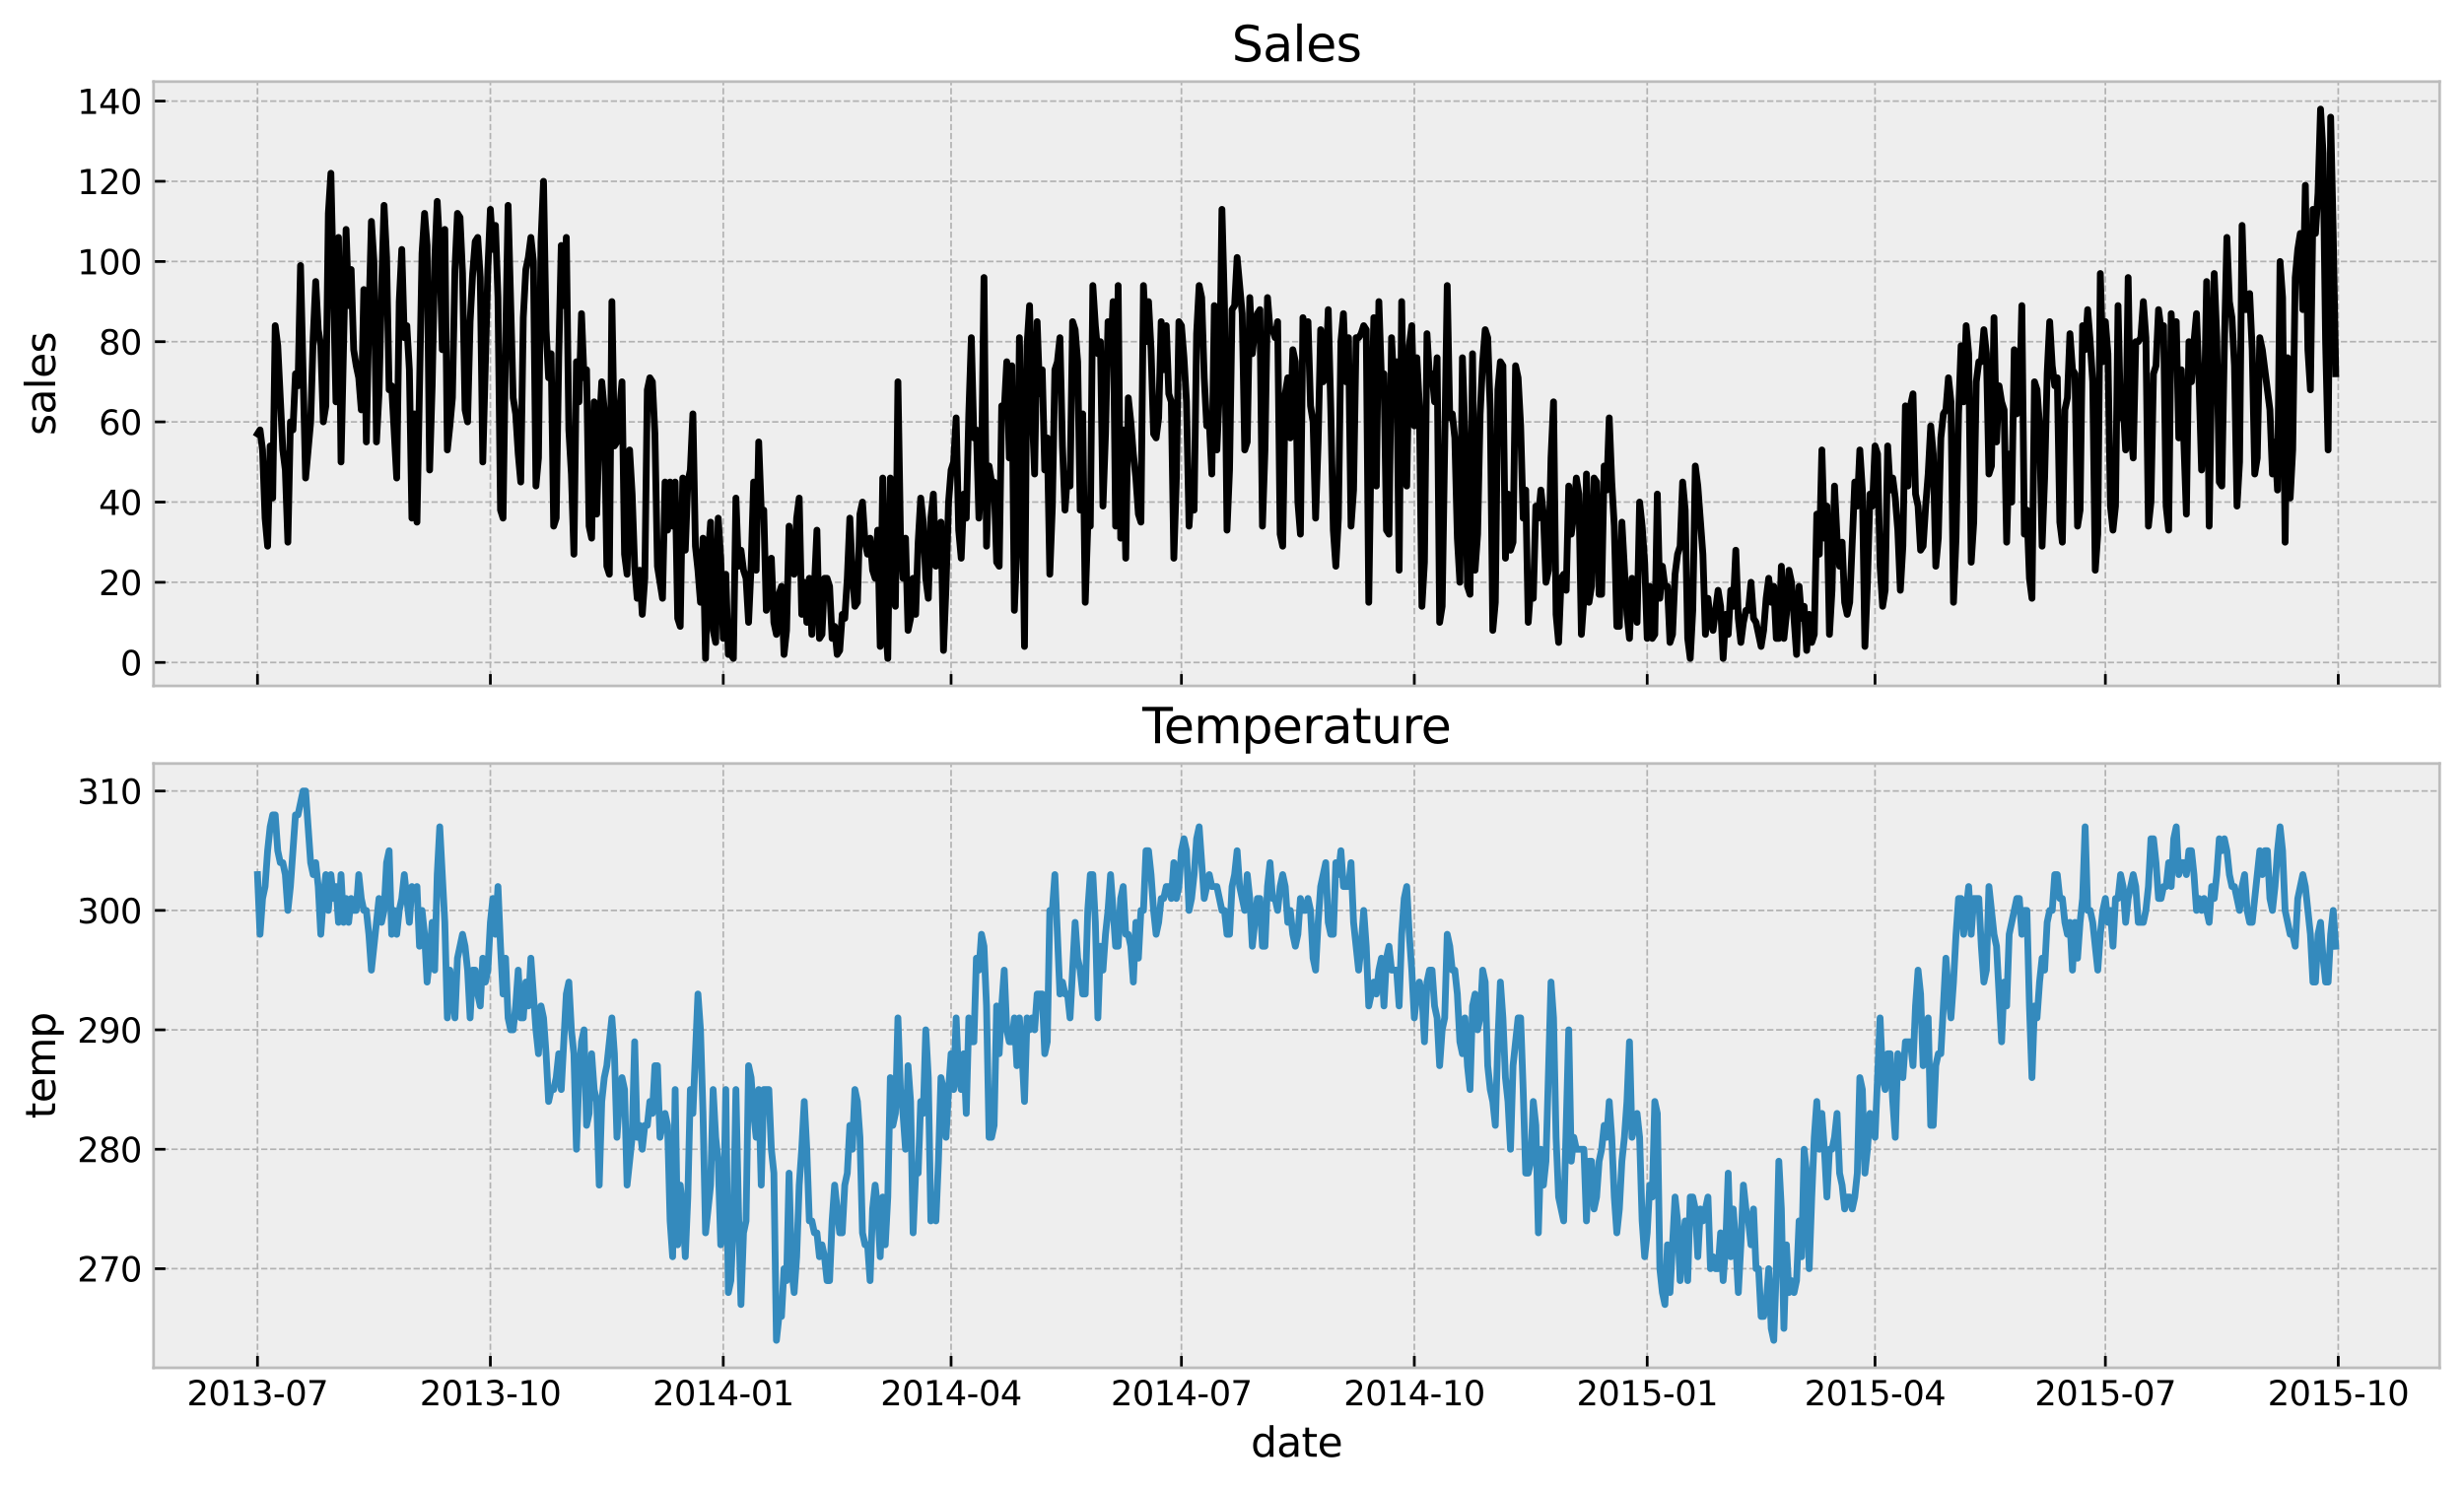 <?xml version="1.0" encoding="utf-8" standalone="no"?>
<!DOCTYPE svg PUBLIC "-//W3C//DTD SVG 1.1//EN"
  "http://www.w3.org/Graphics/SVG/1.1/DTD/svg11.dtd">
<svg xmlns:xlink="http://www.w3.org/1999/xlink" width="728.4pt" height="440.4pt" viewBox="0 0 728.4 440.4" xmlns="http://www.w3.org/2000/svg" version="1.1">
 <defs>
  <style type="text/css">*{stroke-linejoin: round; stroke-linecap: butt}</style>
 </defs>
 <g id="figure_1">
  <g id="patch_1">
   <path d="M 0 440.4 
L 728.4 440.4 
L 728.4 0 
L 0 0 
z
" style="fill: #ffffff"/>
  </g>
  <g id="axes_1">
   <g id="patch_2">
    <path d="M 45.401 202.804 
L 721.2 202.804 
L 721.2 24.142 
L 45.401 24.142 
z
" style="fill: #eeeeee"/>
   </g>
   <g id="matplotlib.axis_1">
    <g id="xtick_1">
     <g id="line2d_1">
      <path d="M 76.119 202.804 
L 76.119 24.142 
" clip-path="url(#p4f95e384f0)" style="fill: none; stroke-dasharray: 1.85,0.8; stroke-dashoffset: 0; stroke: #b2b2b2; stroke-width: 0.5"/>
     </g>
     <g id="line2d_2">
      <defs>
       <path id="m080619c928" d="M 0 0 
L 0 -3.5 
" style="stroke: #000000; stroke-width: 0.8"/>
      </defs>
      <g>
       <use xlink:href="#m080619c928" x="76.119" y="202.804" style="stroke: #000000; stroke-width: 0.8"/>
      </g>
     </g>
    </g>
    <g id="xtick_2">
     <g id="line2d_3">
      <path d="M 144.964 202.804 
L 144.964 24.142 
" clip-path="url(#p4f95e384f0)" style="fill: none; stroke-dasharray: 1.85,0.8; stroke-dashoffset: 0; stroke: #b2b2b2; stroke-width: 0.5"/>
     </g>
     <g id="line2d_4">
      <g>
       <use xlink:href="#m080619c928" x="144.964" y="202.804" style="stroke: #000000; stroke-width: 0.8"/>
      </g>
     </g>
    </g>
    <g id="xtick_3">
     <g id="line2d_5">
      <path d="M 213.808 202.804 
L 213.808 24.142 
" clip-path="url(#p4f95e384f0)" style="fill: none; stroke-dasharray: 1.85,0.8; stroke-dashoffset: 0; stroke: #b2b2b2; stroke-width: 0.5"/>
     </g>
     <g id="line2d_6">
      <g>
       <use xlink:href="#m080619c928" x="213.808" y="202.804" style="stroke: #000000; stroke-width: 0.8"/>
      </g>
     </g>
    </g>
    <g id="xtick_4">
     <g id="line2d_7">
      <path d="M 281.156 202.804 
L 281.156 24.142 
" clip-path="url(#p4f95e384f0)" style="fill: none; stroke-dasharray: 1.85,0.8; stroke-dashoffset: 0; stroke: #b2b2b2; stroke-width: 0.5"/>
     </g>
     <g id="line2d_8">
      <g>
       <use xlink:href="#m080619c928" x="281.156" y="202.804" style="stroke: #000000; stroke-width: 0.8"/>
      </g>
     </g>
    </g>
    <g id="xtick_5">
     <g id="line2d_9">
      <path d="M 349.252 202.804 
L 349.252 24.142 
" clip-path="url(#p4f95e384f0)" style="fill: none; stroke-dasharray: 1.85,0.8; stroke-dashoffset: 0; stroke: #b2b2b2; stroke-width: 0.5"/>
     </g>
     <g id="line2d_10">
      <g>
       <use xlink:href="#m080619c928" x="349.252" y="202.804" style="stroke: #000000; stroke-width: 0.8"/>
      </g>
     </g>
    </g>
    <g id="xtick_6">
     <g id="line2d_11">
      <path d="M 418.097 202.804 
L 418.097 24.142 
" clip-path="url(#p4f95e384f0)" style="fill: none; stroke-dasharray: 1.85,0.8; stroke-dashoffset: 0; stroke: #b2b2b2; stroke-width: 0.5"/>
     </g>
     <g id="line2d_12">
      <g>
       <use xlink:href="#m080619c928" x="418.097" y="202.804" style="stroke: #000000; stroke-width: 0.8"/>
      </g>
     </g>
    </g>
    <g id="xtick_7">
     <g id="line2d_13">
      <path d="M 486.941 202.804 
L 486.941 24.142 
" clip-path="url(#p4f95e384f0)" style="fill: none; stroke-dasharray: 1.85,0.8; stroke-dashoffset: 0; stroke: #b2b2b2; stroke-width: 0.5"/>
     </g>
     <g id="line2d_14">
      <g>
       <use xlink:href="#m080619c928" x="486.941" y="202.804" style="stroke: #000000; stroke-width: 0.8"/>
      </g>
     </g>
    </g>
    <g id="xtick_8">
     <g id="line2d_15">
      <path d="M 554.289 202.804 
L 554.289 24.142 
" clip-path="url(#p4f95e384f0)" style="fill: none; stroke-dasharray: 1.85,0.8; stroke-dashoffset: 0; stroke: #b2b2b2; stroke-width: 0.5"/>
     </g>
     <g id="line2d_16">
      <g>
       <use xlink:href="#m080619c928" x="554.289" y="202.804" style="stroke: #000000; stroke-width: 0.8"/>
      </g>
     </g>
    </g>
    <g id="xtick_9">
     <g id="line2d_17">
      <path d="M 622.385 202.804 
L 622.385 24.142 
" clip-path="url(#p4f95e384f0)" style="fill: none; stroke-dasharray: 1.85,0.8; stroke-dashoffset: 0; stroke: #b2b2b2; stroke-width: 0.5"/>
     </g>
     <g id="line2d_18">
      <g>
       <use xlink:href="#m080619c928" x="622.385" y="202.804" style="stroke: #000000; stroke-width: 0.8"/>
      </g>
     </g>
    </g>
    <g id="xtick_10">
     <g id="line2d_19">
      <path d="M 691.23 202.804 
L 691.23 24.142 
" clip-path="url(#p4f95e384f0)" style="fill: none; stroke-dasharray: 1.85,0.8; stroke-dashoffset: 0; stroke: #b2b2b2; stroke-width: 0.5"/>
     </g>
     <g id="line2d_20">
      <g>
       <use xlink:href="#m080619c928" x="691.23" y="202.804" style="stroke: #000000; stroke-width: 0.8"/>
      </g>
     </g>
    </g>
   </g>
   <g id="matplotlib.axis_2">
    <g id="ytick_1">
     <g id="line2d_21">
      <path d="M 45.401 195.868 
L 721.2 195.868 
" clip-path="url(#p4f95e384f0)" style="fill: none; stroke-dasharray: 1.85,0.8; stroke-dashoffset: 0; stroke: #b2b2b2; stroke-width: 0.5"/>
     </g>
     <g id="line2d_22">
      <defs>
       <path id="mfa4ed9ab4e" d="M 0 0 
L 3.5 0 
" style="stroke: #000000; stroke-width: 0.8"/>
      </defs>
      <g>
       <use xlink:href="#mfa4ed9ab4e" x="45.401" y="195.868" style="stroke: #000000; stroke-width: 0.8"/>
      </g>
     </g>
     <g id="text_1">
      <!-- 0 -->
      <g transform="translate(35.539 199.667)scale(0.1 -0.1)">
       <defs>
        <path id="DejaVuSans-30" d="M 2034 4250 
Q 1547 4250 1301 3770 
Q 1056 3291 1056 2328 
Q 1056 1369 1301 889 
Q 1547 409 2034 409 
Q 2525 409 2770 889 
Q 3016 1369 3016 2328 
Q 3016 3291 2770 3770 
Q 2525 4250 2034 4250 
z
M 2034 4750 
Q 2819 4750 3233 4129 
Q 3647 3509 3647 2328 
Q 3647 1150 3233 529 
Q 2819 -91 2034 -91 
Q 1250 -91 836 529 
Q 422 1150 422 2328 
Q 422 3509 836 4129 
Q 1250 4750 2034 4750 
z
" transform="scale(0.016)"/>
       </defs>
       <use xlink:href="#DejaVuSans-30"/>
      </g>
     </g>
    </g>
    <g id="ytick_2">
     <g id="line2d_23">
      <path d="M 45.401 172.157 
L 721.2 172.157 
" clip-path="url(#p4f95e384f0)" style="fill: none; stroke-dasharray: 1.85,0.8; stroke-dashoffset: 0; stroke: #b2b2b2; stroke-width: 0.5"/>
     </g>
     <g id="line2d_24">
      <g>
       <use xlink:href="#mfa4ed9ab4e" x="45.401" y="172.157" style="stroke: #000000; stroke-width: 0.8"/>
      </g>
     </g>
     <g id="text_2">
      <!-- 20 -->
      <g transform="translate(29.176 175.956)scale(0.1 -0.1)">
       <defs>
        <path id="DejaVuSans-32" d="M 1228 531 
L 3431 531 
L 3431 0 
L 469 0 
L 469 531 
Q 828 903 1448 1529 
Q 2069 2156 2228 2338 
Q 2531 2678 2651 2914 
Q 2772 3150 2772 3378 
Q 2772 3750 2511 3984 
Q 2250 4219 1831 4219 
Q 1534 4219 1204 4116 
Q 875 4013 500 3803 
L 500 4441 
Q 881 4594 1212 4672 
Q 1544 4750 1819 4750 
Q 2544 4750 2975 4387 
Q 3406 4025 3406 3419 
Q 3406 3131 3298 2873 
Q 3191 2616 2906 2266 
Q 2828 2175 2409 1742 
Q 1991 1309 1228 531 
z
" transform="scale(0.016)"/>
       </defs>
       <use xlink:href="#DejaVuSans-32"/>
       <use xlink:href="#DejaVuSans-30" x="63.623"/>
      </g>
     </g>
    </g>
    <g id="ytick_3">
     <g id="line2d_25">
      <path d="M 45.401 148.446 
L 721.2 148.446 
" clip-path="url(#p4f95e384f0)" style="fill: none; stroke-dasharray: 1.85,0.8; stroke-dashoffset: 0; stroke: #b2b2b2; stroke-width: 0.5"/>
     </g>
     <g id="line2d_26">
      <g>
       <use xlink:href="#mfa4ed9ab4e" x="45.401" y="148.446" style="stroke: #000000; stroke-width: 0.8"/>
      </g>
     </g>
     <g id="text_3">
      <!-- 40 -->
      <g transform="translate(29.176 152.246)scale(0.1 -0.1)">
       <defs>
        <path id="DejaVuSans-34" d="M 2419 4116 
L 825 1625 
L 2419 1625 
L 2419 4116 
z
M 2253 4666 
L 3047 4666 
L 3047 1625 
L 3713 1625 
L 3713 1100 
L 3047 1100 
L 3047 0 
L 2419 0 
L 2419 1100 
L 313 1100 
L 313 1709 
L 2253 4666 
z
" transform="scale(0.016)"/>
       </defs>
       <use xlink:href="#DejaVuSans-34"/>
       <use xlink:href="#DejaVuSans-30" x="63.623"/>
      </g>
     </g>
    </g>
    <g id="ytick_4">
     <g id="line2d_27">
      <path d="M 45.401 124.735 
L 721.2 124.735 
" clip-path="url(#p4f95e384f0)" style="fill: none; stroke-dasharray: 1.85,0.8; stroke-dashoffset: 0; stroke: #b2b2b2; stroke-width: 0.5"/>
     </g>
     <g id="line2d_28">
      <g>
       <use xlink:href="#mfa4ed9ab4e" x="45.401" y="124.735" style="stroke: #000000; stroke-width: 0.8"/>
      </g>
     </g>
     <g id="text_4">
      <!-- 60 -->
      <g transform="translate(29.176 128.535)scale(0.1 -0.1)">
       <defs>
        <path id="DejaVuSans-36" d="M 2113 2584 
Q 1688 2584 1439 2293 
Q 1191 2003 1191 1497 
Q 1191 994 1439 701 
Q 1688 409 2113 409 
Q 2538 409 2786 701 
Q 3034 994 3034 1497 
Q 3034 2003 2786 2293 
Q 2538 2584 2113 2584 
z
M 3366 4563 
L 3366 3988 
Q 3128 4100 2886 4159 
Q 2644 4219 2406 4219 
Q 1781 4219 1451 3797 
Q 1122 3375 1075 2522 
Q 1259 2794 1537 2939 
Q 1816 3084 2150 3084 
Q 2853 3084 3261 2657 
Q 3669 2231 3669 1497 
Q 3669 778 3244 343 
Q 2819 -91 2113 -91 
Q 1303 -91 875 529 
Q 447 1150 447 2328 
Q 447 3434 972 4092 
Q 1497 4750 2381 4750 
Q 2619 4750 2861 4703 
Q 3103 4656 3366 4563 
z
" transform="scale(0.016)"/>
       </defs>
       <use xlink:href="#DejaVuSans-36"/>
       <use xlink:href="#DejaVuSans-30" x="63.623"/>
      </g>
     </g>
    </g>
    <g id="ytick_5">
     <g id="line2d_29">
      <path d="M 45.401 101.024 
L 721.2 101.024 
" clip-path="url(#p4f95e384f0)" style="fill: none; stroke-dasharray: 1.85,0.8; stroke-dashoffset: 0; stroke: #b2b2b2; stroke-width: 0.5"/>
     </g>
     <g id="line2d_30">
      <g>
       <use xlink:href="#mfa4ed9ab4e" x="45.401" y="101.024" style="stroke: #000000; stroke-width: 0.8"/>
      </g>
     </g>
     <g id="text_5">
      <!-- 80 -->
      <g transform="translate(29.176 104.824)scale(0.1 -0.1)">
       <defs>
        <path id="DejaVuSans-38" d="M 2034 2216 
Q 1584 2216 1326 1975 
Q 1069 1734 1069 1313 
Q 1069 891 1326 650 
Q 1584 409 2034 409 
Q 2484 409 2743 651 
Q 3003 894 3003 1313 
Q 3003 1734 2745 1975 
Q 2488 2216 2034 2216 
z
M 1403 2484 
Q 997 2584 770 2862 
Q 544 3141 544 3541 
Q 544 4100 942 4425 
Q 1341 4750 2034 4750 
Q 2731 4750 3128 4425 
Q 3525 4100 3525 3541 
Q 3525 3141 3298 2862 
Q 3072 2584 2669 2484 
Q 3125 2378 3379 2068 
Q 3634 1759 3634 1313 
Q 3634 634 3220 271 
Q 2806 -91 2034 -91 
Q 1263 -91 848 271 
Q 434 634 434 1313 
Q 434 1759 690 2068 
Q 947 2378 1403 2484 
z
M 1172 3481 
Q 1172 3119 1398 2916 
Q 1625 2713 2034 2713 
Q 2441 2713 2670 2916 
Q 2900 3119 2900 3481 
Q 2900 3844 2670 4047 
Q 2441 4250 2034 4250 
Q 1625 4250 1398 4047 
Q 1172 3844 1172 3481 
z
" transform="scale(0.016)"/>
       </defs>
       <use xlink:href="#DejaVuSans-38"/>
       <use xlink:href="#DejaVuSans-30" x="63.623"/>
      </g>
     </g>
    </g>
    <g id="ytick_6">
     <g id="line2d_31">
      <path d="M 45.401 77.314 
L 721.2 77.314 
" clip-path="url(#p4f95e384f0)" style="fill: none; stroke-dasharray: 1.85,0.8; stroke-dashoffset: 0; stroke: #b2b2b2; stroke-width: 0.5"/>
     </g>
     <g id="line2d_32">
      <g>
       <use xlink:href="#mfa4ed9ab4e" x="45.401" y="77.314" style="stroke: #000000; stroke-width: 0.8"/>
      </g>
     </g>
     <g id="text_6">
      <!-- 100 -->
      <g transform="translate(22.814 81.113)scale(0.1 -0.1)">
       <defs>
        <path id="DejaVuSans-31" d="M 794 531 
L 1825 531 
L 1825 4091 
L 703 3866 
L 703 4441 
L 1819 4666 
L 2450 4666 
L 2450 531 
L 3481 531 
L 3481 0 
L 794 0 
L 794 531 
z
" transform="scale(0.016)"/>
       </defs>
       <use xlink:href="#DejaVuSans-31"/>
       <use xlink:href="#DejaVuSans-30" x="63.623"/>
       <use xlink:href="#DejaVuSans-30" x="127.246"/>
      </g>
     </g>
    </g>
    <g id="ytick_7">
     <g id="line2d_33">
      <path d="M 45.401 53.603 
L 721.2 53.603 
" clip-path="url(#p4f95e384f0)" style="fill: none; stroke-dasharray: 1.85,0.8; stroke-dashoffset: 0; stroke: #b2b2b2; stroke-width: 0.5"/>
     </g>
     <g id="line2d_34">
      <g>
       <use xlink:href="#mfa4ed9ab4e" x="45.401" y="53.603" style="stroke: #000000; stroke-width: 0.8"/>
      </g>
     </g>
     <g id="text_7">
      <!-- 120 -->
      <g transform="translate(22.814 57.402)scale(0.1 -0.1)">
       <use xlink:href="#DejaVuSans-31"/>
       <use xlink:href="#DejaVuSans-32" x="63.623"/>
       <use xlink:href="#DejaVuSans-30" x="127.246"/>
      </g>
     </g>
    </g>
    <g id="ytick_8">
     <g id="line2d_35">
      <path d="M 45.401 29.892 
L 721.2 29.892 
" clip-path="url(#p4f95e384f0)" style="fill: none; stroke-dasharray: 1.85,0.8; stroke-dashoffset: 0; stroke: #b2b2b2; stroke-width: 0.5"/>
     </g>
     <g id="line2d_36">
      <g>
       <use xlink:href="#mfa4ed9ab4e" x="45.401" y="29.892" style="stroke: #000000; stroke-width: 0.8"/>
      </g>
     </g>
     <g id="text_8">
      <!-- 140 -->
      <g transform="translate(22.814 33.691)scale(0.1 -0.1)">
       <use xlink:href="#DejaVuSans-31"/>
       <use xlink:href="#DejaVuSans-34" x="63.623"/>
       <use xlink:href="#DejaVuSans-30" x="127.246"/>
      </g>
     </g>
    </g>
    <g id="text_9">
     <!-- sales -->
     <g transform="translate(16.318 128.76)rotate(-90)scale(0.12 -0.12)">
      <defs>
       <path id="DejaVuSans-73" d="M 2834 3397 
L 2834 2853 
Q 2591 2978 2328 3040 
Q 2066 3103 1784 3103 
Q 1356 3103 1142 2972 
Q 928 2841 928 2578 
Q 928 2378 1081 2264 
Q 1234 2150 1697 2047 
L 1894 2003 
Q 2506 1872 2764 1633 
Q 3022 1394 3022 966 
Q 3022 478 2636 193 
Q 2250 -91 1575 -91 
Q 1294 -91 989 -36 
Q 684 19 347 128 
L 347 722 
Q 666 556 975 473 
Q 1284 391 1588 391 
Q 1994 391 2212 530 
Q 2431 669 2431 922 
Q 2431 1156 2273 1281 
Q 2116 1406 1581 1522 
L 1381 1569 
Q 847 1681 609 1914 
Q 372 2147 372 2553 
Q 372 3047 722 3315 
Q 1072 3584 1716 3584 
Q 2034 3584 2315 3537 
Q 2597 3491 2834 3397 
z
" transform="scale(0.016)"/>
       <path id="DejaVuSans-61" d="M 2194 1759 
Q 1497 1759 1228 1600 
Q 959 1441 959 1056 
Q 959 750 1161 570 
Q 1363 391 1709 391 
Q 2188 391 2477 730 
Q 2766 1069 2766 1631 
L 2766 1759 
L 2194 1759 
z
M 3341 1997 
L 3341 0 
L 2766 0 
L 2766 531 
Q 2569 213 2275 61 
Q 1981 -91 1556 -91 
Q 1019 -91 701 211 
Q 384 513 384 1019 
Q 384 1609 779 1909 
Q 1175 2209 1959 2209 
L 2766 2209 
L 2766 2266 
Q 2766 2663 2505 2880 
Q 2244 3097 1772 3097 
Q 1472 3097 1187 3025 
Q 903 2953 641 2809 
L 641 3341 
Q 956 3463 1253 3523 
Q 1550 3584 1831 3584 
Q 2591 3584 2966 3190 
Q 3341 2797 3341 1997 
z
" transform="scale(0.016)"/>
       <path id="DejaVuSans-6c" d="M 603 4863 
L 1178 4863 
L 1178 0 
L 603 0 
L 603 4863 
z
" transform="scale(0.016)"/>
       <path id="DejaVuSans-65" d="M 3597 1894 
L 3597 1613 
L 953 1613 
Q 991 1019 1311 708 
Q 1631 397 2203 397 
Q 2534 397 2845 478 
Q 3156 559 3463 722 
L 3463 178 
Q 3153 47 2828 -22 
Q 2503 -91 2169 -91 
Q 1331 -91 842 396 
Q 353 884 353 1716 
Q 353 2575 817 3079 
Q 1281 3584 2069 3584 
Q 2775 3584 3186 3129 
Q 3597 2675 3597 1894 
z
M 3022 2063 
Q 3016 2534 2758 2815 
Q 2500 3097 2075 3097 
Q 1594 3097 1305 2825 
Q 1016 2553 972 2059 
L 3022 2063 
z
" transform="scale(0.016)"/>
      </defs>
      <use xlink:href="#DejaVuSans-73"/>
      <use xlink:href="#DejaVuSans-61" x="52.1"/>
      <use xlink:href="#DejaVuSans-6c" x="113.379"/>
      <use xlink:href="#DejaVuSans-65" x="141.162"/>
      <use xlink:href="#DejaVuSans-73" x="202.686"/>
     </g>
    </g>
   </g>
   <g id="line2d_37">
    <path d="M 76.119 128.292 
L 76.868 127.106 
L 77.616 133.034 
L 78.364 153.188 
L 79.113 161.487 
L 79.861 131.849 
L 80.609 147.261 
L 81.358 96.282 
L 82.106 102.21 
L 83.602 133.034 
L 84.351 138.962 
L 85.099 160.302 
L 85.847 124.735 
L 86.596 127.106 
L 87.344 110.509 
L 88.092 114.065 
L 88.841 78.499 
L 90.337 141.333 
L 91.834 124.735 
L 92.582 99.839 
L 93.33 83.241 
L 94.079 97.468 
L 94.827 102.21 
L 95.575 124.735 
L 96.324 119.993 
L 97.072 63.087 
L 97.82 51.231 
L 99.317 118.808 
L 100.065 70.2 
L 100.814 136.591 
L 102.31 67.829 
L 103.058 90.355 
L 103.807 79.685 
L 104.555 103.396 
L 105.303 108.138 
L 106.052 111.694 
L 106.8 121.179 
L 107.548 85.612 
L 108.297 130.663 
L 109.045 93.911 
L 109.793 65.458 
L 110.542 77.314 
L 111.29 130.663 
L 112.038 116.437 
L 112.787 85.612 
L 113.535 60.716 
L 114.283 76.128 
L 115.031 115.251 
L 115.78 114.065 
L 117.276 141.333 
L 118.025 89.169 
L 118.773 73.757 
L 119.521 99.839 
L 120.27 96.282 
L 121.018 109.323 
L 121.766 153.188 
L 122.515 122.364 
L 123.263 154.374 
L 124.759 74.942 
L 125.508 63.087 
L 126.256 72.571 
L 127.004 138.962 
L 127.753 114.065 
L 128.501 77.314 
L 129.249 59.53 
L 129.998 73.757 
L 130.746 103.396 
L 131.494 67.829 
L 132.243 133.034 
L 132.991 125.921 
L 133.739 117.622 
L 134.487 79.685 
L 135.236 63.087 
L 135.984 64.272 
L 136.732 80.87 
L 137.481 121.179 
L 138.229 124.735 
L 138.977 95.097 
L 139.726 80.87 
L 140.474 71.386 
L 141.222 70.2 
L 141.971 82.056 
L 142.719 136.591 
L 144.216 79.685 
L 144.964 61.901 
L 145.712 73.757 
L 146.46 66.644 
L 147.209 87.983 
L 147.957 150.817 
L 148.705 153.188 
L 149.454 102.21 
L 150.202 60.716 
L 151.699 117.622 
L 152.447 122.364 
L 153.195 134.22 
L 153.944 142.519 
L 154.692 93.911 
L 155.44 79.685 
L 156.188 76.128 
L 156.937 70.2 
L 157.685 77.314 
L 158.433 143.704 
L 159.182 135.405 
L 159.93 71.386 
L 160.678 53.603 
L 161.427 97.468 
L 162.175 111.694 
L 162.923 104.581 
L 163.672 155.56 
L 164.42 153.188 
L 165.168 105.767 
L 165.916 72.571 
L 166.665 90.355 
L 167.413 70.2 
L 168.161 127.106 
L 168.91 140.147 
L 169.658 163.858 
L 170.406 106.952 
L 171.155 118.808 
L 171.903 92.726 
L 172.651 111.694 
L 173.4 109.323 
L 174.148 155.56 
L 174.896 159.116 
L 175.645 118.808 
L 176.393 152.003 
L 177.141 127.106 
L 177.889 112.88 
L 178.638 121.179 
L 179.386 167.415 
L 180.134 169.786 
L 180.883 89.169 
L 181.631 131.849 
L 182.379 130.663 
L 183.876 112.88 
L 184.624 163.858 
L 185.373 169.786 
L 186.121 133.034 
L 186.869 146.075 
L 187.617 167.415 
L 188.366 176.899 
L 189.114 168.601 
L 189.862 181.642 
L 190.611 170.972 
L 191.359 115.251 
L 192.107 111.694 
L 192.856 112.88 
L 193.604 128.292 
L 194.352 167.415 
L 195.849 176.899 
L 196.597 142.519 
L 197.345 156.745 
L 198.094 142.519 
L 198.842 155.56 
L 199.59 142.519 
L 200.339 182.827 
L 201.087 185.198 
L 201.835 141.333 
L 202.584 162.673 
L 203.332 142.519 
L 204.08 138.962 
L 204.829 122.364 
L 205.577 161.487 
L 206.325 168.601 
L 207.074 178.085 
L 207.822 159.116 
L 208.57 194.683 
L 209.318 165.044 
L 210.067 154.374 
L 210.815 186.384 
L 211.563 189.94 
L 212.312 153.188 
L 213.06 165.044 
L 213.808 188.755 
L 214.557 169.786 
L 215.305 193.497 
L 216.053 193.497 
L 216.802 194.683 
L 217.55 147.261 
L 218.298 167.415 
L 219.046 162.673 
L 219.795 168.601 
L 220.543 170.972 
L 221.291 184.013 
L 222.04 167.415 
L 222.788 142.519 
L 223.536 168.601 
L 224.285 130.663 
L 225.033 150.817 
L 225.781 150.817 
L 226.53 180.456 
L 227.278 176.899 
L 228.026 165.044 
L 228.774 184.013 
L 229.523 187.569 
L 230.271 175.714 
L 231.019 173.343 
L 231.768 193.497 
L 232.516 186.384 
L 233.264 155.56 
L 234.013 166.229 
L 234.761 169.786 
L 235.509 153.188 
L 236.258 147.261 
L 237.006 181.642 
L 237.754 172.157 
L 238.503 184.013 
L 239.251 170.972 
L 239.999 187.569 
L 240.747 173.343 
L 241.496 156.745 
L 242.244 188.755 
L 242.992 187.569 
L 243.741 170.972 
L 244.489 170.972 
L 245.237 173.343 
L 245.986 188.755 
L 246.734 185.198 
L 247.482 193.497 
L 248.231 192.311 
L 248.979 181.642 
L 249.727 182.827 
L 250.475 170.972 
L 251.224 153.188 
L 251.972 169.786 
L 252.72 179.27 
L 253.469 178.085 
L 254.217 152.003 
L 254.965 148.446 
L 255.714 160.302 
L 256.462 163.858 
L 257.21 159.116 
L 257.959 168.601 
L 258.707 170.972 
L 259.455 156.745 
L 260.203 191.126 
L 260.952 141.333 
L 261.7 182.827 
L 262.448 194.683 
L 263.197 141.333 
L 263.945 173.343 
L 264.693 179.27 
L 265.442 112.88 
L 266.19 157.931 
L 266.938 170.972 
L 267.687 159.116 
L 268.435 186.384 
L 269.183 182.827 
L 269.932 170.972 
L 270.68 181.642 
L 271.428 160.302 
L 272.176 147.261 
L 272.925 154.374 
L 273.673 170.972 
L 274.421 176.899 
L 275.17 153.188 
L 275.918 146.075 
L 276.666 167.415 
L 277.415 165.044 
L 278.163 154.374 
L 278.911 192.311 
L 279.66 173.343 
L 280.408 148.446 
L 281.156 138.962 
L 281.904 136.591 
L 282.653 123.55 
L 283.401 156.745 
L 284.149 165.044 
L 284.898 146.075 
L 285.646 153.188 
L 286.394 122.364 
L 287.143 99.839 
L 287.891 129.478 
L 288.639 127.106 
L 289.388 153.188 
L 290.136 140.147 
L 290.884 82.056 
L 291.632 161.487 
L 292.381 137.776 
L 293.129 142.519 
L 293.877 142.519 
L 294.626 166.229 
L 295.374 167.415 
L 296.122 119.993 
L 296.871 121.179 
L 297.619 106.952 
L 298.367 135.405 
L 299.116 108.138 
L 299.864 180.456 
L 300.612 161.487 
L 301.361 99.839 
L 302.109 137.776 
L 302.857 191.126 
L 303.605 102.21 
L 304.354 90.355 
L 305.102 121.179 
L 305.85 140.147 
L 306.599 95.097 
L 307.347 116.437 
L 308.095 109.323 
L 308.844 138.962 
L 309.592 129.478 
L 310.34 169.786 
L 311.089 149.632 
L 311.837 109.323 
L 312.585 106.952 
L 313.333 99.839 
L 314.082 131.849 
L 314.83 150.817 
L 315.578 140.147 
L 316.327 143.704 
L 317.075 95.097 
L 317.823 97.468 
L 318.572 106.952 
L 319.32 150.817 
L 320.068 122.364 
L 320.817 178.085 
L 321.565 155.56 
L 322.313 155.56 
L 323.061 84.427 
L 323.81 96.282 
L 324.558 104.581 
L 325.306 101.024 
L 326.055 149.632 
L 326.803 128.292 
L 327.551 95.097 
L 328.3 106.952 
L 329.048 89.169 
L 329.796 155.56 
L 330.545 84.427 
L 331.293 159.116 
L 332.041 127.106 
L 332.789 165.044 
L 333.538 117.622 
L 334.286 124.735 
L 335.034 134.22 
L 335.783 141.333 
L 336.531 152.003 
L 337.279 154.374 
L 338.028 84.427 
L 338.776 101.024 
L 339.524 89.169 
L 340.273 103.396 
L 341.021 128.292 
L 341.769 129.478 
L 342.518 123.55 
L 343.266 95.097 
L 344.014 109.323 
L 344.762 96.282 
L 345.511 116.437 
L 346.259 118.808 
L 347.007 165.044 
L 347.756 141.333 
L 348.504 95.097 
L 349.252 96.282 
L 350.001 105.767 
L 350.749 118.808 
L 351.497 155.56 
L 352.246 143.704 
L 352.994 150.817 
L 353.742 98.653 
L 354.49 84.427 
L 355.239 87.983 
L 355.987 111.694 
L 356.735 125.921 
L 357.484 124.735 
L 358.232 140.147 
L 358.98 90.355 
L 359.729 133.034 
L 360.477 115.251 
L 361.225 61.901 
L 361.974 90.355 
L 362.722 156.745 
L 363.47 138.962 
L 364.218 91.54 
L 364.967 90.355 
L 365.715 76.128 
L 367.212 92.726 
L 367.96 133.034 
L 368.708 130.663 
L 369.457 87.983 
L 370.205 104.581 
L 370.953 97.468 
L 371.702 92.726 
L 372.45 91.54 
L 373.198 155.56 
L 373.947 133.034 
L 374.695 87.983 
L 375.443 97.468 
L 376.191 97.468 
L 376.94 99.839 
L 377.688 95.097 
L 378.436 157.931 
L 379.185 161.487 
L 379.933 116.437 
L 380.681 111.694 
L 381.43 129.478 
L 382.178 103.396 
L 382.926 106.952 
L 383.675 148.446 
L 384.423 157.931 
L 385.171 93.911 
L 385.919 98.653 
L 386.668 95.097 
L 387.416 119.993 
L 388.164 124.735 
L 388.913 153.188 
L 389.661 130.663 
L 390.409 97.468 
L 391.158 112.88 
L 391.906 111.694 
L 392.654 91.54 
L 393.403 121.179 
L 394.151 156.745 
L 394.899 167.415 
L 395.647 153.188 
L 396.396 101.024 
L 397.144 92.726 
L 397.892 112.88 
L 398.641 99.839 
L 399.389 155.56 
L 400.137 144.89 
L 400.886 99.839 
L 401.634 99.839 
L 402.382 98.653 
L 403.131 96.282 
L 403.879 97.468 
L 404.627 178.085 
L 405.376 128.292 
L 406.124 93.911 
L 406.872 143.704 
L 407.62 89.169 
L 408.369 111.694 
L 409.117 110.509 
L 409.865 156.745 
L 410.614 157.931 
L 411.362 99.839 
L 412.11 115.251 
L 412.859 106.952 
L 413.607 168.601 
L 414.355 89.169 
L 415.104 135.405 
L 415.852 143.704 
L 416.6 102.21 
L 417.348 96.282 
L 418.097 125.921 
L 418.845 105.767 
L 419.593 119.993 
L 420.342 179.27 
L 421.09 166.229 
L 421.838 98.653 
L 422.587 111.694 
L 423.335 110.509 
L 424.083 118.808 
L 424.832 105.767 
L 425.58 184.013 
L 426.328 179.27 
L 427.825 84.427 
L 428.573 123.55 
L 429.321 122.364 
L 430.07 129.478 
L 430.818 159.116 
L 431.566 172.157 
L 432.315 105.767 
L 433.063 128.292 
L 433.811 173.343 
L 434.56 175.714 
L 435.308 104.581 
L 436.056 168.601 
L 436.805 157.931 
L 437.553 122.364 
L 438.301 106.952 
L 439.049 97.468 
L 439.798 99.839 
L 440.546 121.179 
L 441.294 186.384 
L 442.043 178.085 
L 442.791 115.251 
L 443.539 106.952 
L 444.288 108.138 
L 445.036 165.044 
L 445.784 146.075 
L 446.533 162.673 
L 447.281 160.302 
L 448.029 108.138 
L 448.777 111.694 
L 449.526 125.921 
L 450.274 153.188 
L 451.022 144.89 
L 451.771 184.013 
L 452.519 173.343 
L 453.267 176.899 
L 454.016 149.632 
L 454.764 153.188 
L 455.512 144.89 
L 456.261 152.003 
L 457.009 172.157 
L 457.757 168.601 
L 458.505 135.405 
L 459.254 118.808 
L 460.002 181.642 
L 460.75 189.94 
L 461.499 170.972 
L 462.247 169.786 
L 462.995 174.528 
L 463.744 143.704 
L 464.492 157.931 
L 465.24 152.003 
L 465.989 141.333 
L 466.737 146.075 
L 467.485 187.569 
L 468.234 176.899 
L 468.982 140.147 
L 469.73 178.085 
L 470.478 173.343 
L 471.227 141.333 
L 471.975 142.519 
L 472.723 175.714 
L 473.472 175.714 
L 474.22 137.776 
L 474.968 144.89 
L 475.717 123.55 
L 476.465 142.519 
L 477.213 155.56 
L 477.962 185.198 
L 478.71 185.198 
L 479.458 154.374 
L 480.955 181.642 
L 481.703 188.755 
L 482.451 170.972 
L 483.2 173.343 
L 483.948 184.013 
L 484.696 148.446 
L 485.445 155.56 
L 486.193 166.229 
L 486.941 188.755 
L 487.69 173.343 
L 488.438 188.755 
L 489.186 187.569 
L 489.934 146.075 
L 490.683 176.899 
L 491.431 167.415 
L 492.179 173.343 
L 492.928 173.343 
L 493.676 189.94 
L 494.424 187.569 
L 495.173 169.786 
L 495.921 163.858 
L 496.669 161.487 
L 497.418 142.519 
L 498.166 150.817 
L 498.914 188.755 
L 499.663 194.683 
L 500.411 180.456 
L 501.159 137.776 
L 501.907 143.704 
L 503.404 163.858 
L 504.152 187.569 
L 504.901 176.899 
L 505.649 184.013 
L 506.397 186.384 
L 507.894 174.528 
L 508.642 179.27 
L 509.391 194.683 
L 510.139 181.642 
L 510.887 187.569 
L 511.635 174.528 
L 512.384 179.27 
L 513.132 162.673 
L 513.88 182.827 
L 514.629 189.94 
L 515.377 184.013 
L 516.125 180.456 
L 516.874 180.456 
L 517.622 172.157 
L 518.37 182.827 
L 519.119 184.013 
L 520.615 191.126 
L 521.363 186.384 
L 522.112 176.899 
L 522.86 170.972 
L 523.608 178.085 
L 524.357 173.343 
L 525.105 188.755 
L 525.853 188.755 
L 526.602 167.415 
L 527.35 188.755 
L 528.098 181.642 
L 528.847 168.601 
L 529.595 172.157 
L 531.092 193.497 
L 531.84 173.343 
L 532.588 182.827 
L 533.336 179.27 
L 534.085 192.311 
L 534.833 181.642 
L 535.581 189.94 
L 536.33 187.569 
L 537.078 152.003 
L 537.826 163.858 
L 538.575 133.034 
L 539.323 159.116 
L 540.071 149.632 
L 540.82 187.569 
L 541.568 174.528 
L 542.316 143.704 
L 543.064 159.116 
L 543.813 167.415 
L 544.561 160.302 
L 545.309 178.085 
L 546.058 181.642 
L 546.806 178.085 
L 548.303 142.519 
L 549.051 149.632 
L 549.799 133.034 
L 550.548 144.89 
L 551.296 191.126 
L 552.044 172.157 
L 552.792 146.075 
L 553.541 149.632 
L 554.289 131.849 
L 555.037 134.22 
L 555.786 167.415 
L 556.534 179.27 
L 557.282 174.528 
L 558.031 131.849 
L 558.779 144.89 
L 559.527 141.333 
L 560.276 147.261 
L 561.024 156.745 
L 561.772 174.528 
L 562.52 161.487 
L 563.269 119.993 
L 564.017 143.704 
L 564.765 119.993 
L 565.514 116.437 
L 566.262 146.075 
L 567.01 149.632 
L 567.759 162.673 
L 568.507 161.487 
L 569.255 149.632 
L 570.004 140.147 
L 570.752 125.921 
L 571.5 134.22 
L 572.249 167.415 
L 572.997 159.116 
L 573.745 129.478 
L 574.493 122.364 
L 575.242 121.179 
L 575.99 111.694 
L 576.738 118.808 
L 577.487 178.085 
L 578.235 159.116 
L 578.983 122.364 
L 579.732 102.21 
L 580.48 118.808 
L 581.228 96.282 
L 581.977 104.581 
L 582.725 166.229 
L 583.473 154.374 
L 584.221 112.88 
L 584.97 106.952 
L 585.718 106.952 
L 586.466 97.468 
L 587.215 104.581 
L 587.963 140.147 
L 588.711 137.776 
L 589.46 93.911 
L 590.208 130.663 
L 590.956 114.065 
L 591.705 118.808 
L 592.453 121.179 
L 593.201 160.302 
L 593.949 134.22 
L 594.698 148.446 
L 595.446 103.396 
L 596.194 122.364 
L 596.943 121.179 
L 597.691 90.355 
L 598.439 157.931 
L 599.188 150.817 
L 599.936 170.972 
L 600.684 176.899 
L 601.433 112.88 
L 602.181 115.251 
L 602.929 125.921 
L 603.678 161.487 
L 604.426 141.333 
L 605.174 110.509 
L 605.922 95.097 
L 606.671 108.138 
L 607.419 114.065 
L 608.167 111.694 
L 608.916 154.374 
L 609.664 160.302 
L 610.412 121.179 
L 611.161 117.622 
L 611.909 98.653 
L 612.657 109.323 
L 613.406 110.509 
L 614.154 155.56 
L 614.902 150.817 
L 615.65 96.282 
L 616.399 103.396 
L 617.147 91.54 
L 617.895 101.024 
L 618.644 112.88 
L 619.392 168.601 
L 620.14 157.931 
L 620.889 80.87 
L 621.637 106.952 
L 622.385 95.097 
L 623.134 104.581 
L 623.882 149.632 
L 624.63 156.745 
L 625.378 149.632 
L 626.127 90.355 
L 626.875 123.55 
L 627.623 118.808 
L 628.372 133.034 
L 629.12 82.056 
L 629.868 127.106 
L 630.617 135.405 
L 631.365 101.024 
L 632.113 101.024 
L 632.862 99.839 
L 633.61 89.169 
L 634.358 99.839 
L 635.107 155.56 
L 635.855 148.446 
L 636.603 110.509 
L 637.351 108.138 
L 638.1 91.54 
L 638.848 97.468 
L 639.596 96.282 
L 640.345 149.632 
L 641.093 156.745 
L 641.841 92.726 
L 642.59 106.952 
L 643.338 95.097 
L 644.086 129.478 
L 644.835 109.323 
L 646.331 152.003 
L 647.079 101.024 
L 647.828 112.88 
L 648.576 101.024 
L 649.324 92.726 
L 650.073 112.88 
L 650.821 138.962 
L 651.569 124.735 
L 652.318 83.241 
L 653.066 155.56 
L 653.814 109.323 
L 654.563 80.87 
L 655.311 99.839 
L 656.059 142.519 
L 656.807 143.704 
L 657.556 102.21 
L 658.304 70.2 
L 659.052 89.169 
L 659.801 93.911 
L 660.549 108.138 
L 661.297 149.632 
L 662.046 136.591 
L 662.794 66.644 
L 663.542 91.54 
L 664.291 91.54 
L 665.039 86.798 
L 665.787 103.396 
L 666.536 140.147 
L 667.284 135.405 
L 668.032 99.839 
L 668.78 103.396 
L 671.025 121.179 
L 671.774 140.147 
L 672.522 130.663 
L 673.27 144.89 
L 674.019 77.314 
L 674.767 87.983 
L 675.515 160.302 
L 676.264 105.767 
L 677.012 147.261 
L 677.76 133.034 
L 678.508 82.056 
L 679.257 73.757 
L 680.005 69.015 
L 680.753 91.54 
L 681.502 54.788 
L 682.25 103.396 
L 682.998 115.251 
L 683.747 61.901 
L 684.495 69.015 
L 685.243 57.159 
L 685.992 32.263 
L 686.74 45.304 
L 687.488 101.024 
L 688.236 133.034 
L 688.985 34.634 
L 689.733 69.015 
L 690.481 110.509 
L 690.481 110.509 
" clip-path="url(#p4f95e384f0)" style="fill: none; stroke: #000000; stroke-width: 2; stroke-linecap: square"/>
   </g>
   <g id="patch_3">
    <path d="M 45.401 202.804 
L 45.401 24.142 
" style="fill: none; stroke: #bcbcbc; stroke-width: 0.8; stroke-linejoin: miter; stroke-linecap: square"/>
   </g>
   <g id="patch_4">
    <path d="M 721.2 202.804 
L 721.2 24.142 
" style="fill: none; stroke: #bcbcbc; stroke-width: 0.8; stroke-linejoin: miter; stroke-linecap: square"/>
   </g>
   <g id="patch_5">
    <path d="M 45.401 202.804 
L 721.2 202.804 
" style="fill: none; stroke: #bcbcbc; stroke-width: 0.8; stroke-linejoin: miter; stroke-linecap: square"/>
   </g>
   <g id="patch_6">
    <path d="M 45.401 24.142 
L 721.2 24.142 
" style="fill: none; stroke: #bcbcbc; stroke-width: 0.8; stroke-linejoin: miter; stroke-linecap: square"/>
   </g>
   <g id="text_10">
    <!-- Sales -->
    <g transform="translate(364.136 18.142)scale(0.144 -0.144)">
     <defs>
      <path id="DejaVuSans-53" d="M 3425 4513 
L 3425 3897 
Q 3066 4069 2747 4153 
Q 2428 4238 2131 4238 
Q 1616 4238 1336 4038 
Q 1056 3838 1056 3469 
Q 1056 3159 1242 3001 
Q 1428 2844 1947 2747 
L 2328 2669 
Q 3034 2534 3370 2195 
Q 3706 1856 3706 1288 
Q 3706 609 3251 259 
Q 2797 -91 1919 -91 
Q 1588 -91 1214 -16 
Q 841 59 441 206 
L 441 856 
Q 825 641 1194 531 
Q 1563 422 1919 422 
Q 2459 422 2753 634 
Q 3047 847 3047 1241 
Q 3047 1584 2836 1778 
Q 2625 1972 2144 2069 
L 1759 2144 
Q 1053 2284 737 2584 
Q 422 2884 422 3419 
Q 422 4038 858 4394 
Q 1294 4750 2059 4750 
Q 2388 4750 2728 4690 
Q 3069 4631 3425 4513 
z
" transform="scale(0.016)"/>
     </defs>
     <use xlink:href="#DejaVuSans-53"/>
     <use xlink:href="#DejaVuSans-61" x="63.477"/>
     <use xlink:href="#DejaVuSans-6c" x="124.756"/>
     <use xlink:href="#DejaVuSans-65" x="152.539"/>
     <use xlink:href="#DejaVuSans-73" x="214.062"/>
    </g>
   </g>
  </g>
  <g id="axes_2">
   <g id="patch_7">
    <path d="M 45.401 404.408 
L 721.2 404.408 
L 721.2 225.746 
L 45.401 225.746 
z
" style="fill: #eeeeee"/>
   </g>
   <g id="matplotlib.axis_3">
    <g id="xtick_11">
     <g id="line2d_38">
      <path d="M 76.119 404.408 
L 76.119 225.746 
" clip-path="url(#p335b0a5093)" style="fill: none; stroke-dasharray: 1.85,0.8; stroke-dashoffset: 0; stroke: #b2b2b2; stroke-width: 0.5"/>
     </g>
     <g id="line2d_39">
      <g>
       <use xlink:href="#m080619c928" x="76.119" y="404.408" style="stroke: #000000; stroke-width: 0.8"/>
      </g>
     </g>
     <g id="text_11">
      <!-- 2013-07 -->
      <g transform="translate(55.228 415.506)scale(0.1 -0.1)">
       <defs>
        <path id="DejaVuSans-33" d="M 2597 2516 
Q 3050 2419 3304 2112 
Q 3559 1806 3559 1356 
Q 3559 666 3084 287 
Q 2609 -91 1734 -91 
Q 1441 -91 1130 -33 
Q 819 25 488 141 
L 488 750 
Q 750 597 1062 519 
Q 1375 441 1716 441 
Q 2309 441 2620 675 
Q 2931 909 2931 1356 
Q 2931 1769 2642 2001 
Q 2353 2234 1838 2234 
L 1294 2234 
L 1294 2753 
L 1863 2753 
Q 2328 2753 2575 2939 
Q 2822 3125 2822 3475 
Q 2822 3834 2567 4026 
Q 2313 4219 1838 4219 
Q 1578 4219 1281 4162 
Q 984 4106 628 3988 
L 628 4550 
Q 988 4650 1302 4700 
Q 1616 4750 1894 4750 
Q 2613 4750 3031 4423 
Q 3450 4097 3450 3541 
Q 3450 3153 3228 2886 
Q 3006 2619 2597 2516 
z
" transform="scale(0.016)"/>
        <path id="DejaVuSans-2d" d="M 313 2009 
L 1997 2009 
L 1997 1497 
L 313 1497 
L 313 2009 
z
" transform="scale(0.016)"/>
        <path id="DejaVuSans-37" d="M 525 4666 
L 3525 4666 
L 3525 4397 
L 1831 0 
L 1172 0 
L 2766 4134 
L 525 4134 
L 525 4666 
z
" transform="scale(0.016)"/>
       </defs>
       <use xlink:href="#DejaVuSans-32"/>
       <use xlink:href="#DejaVuSans-30" x="63.623"/>
       <use xlink:href="#DejaVuSans-31" x="127.246"/>
       <use xlink:href="#DejaVuSans-33" x="190.869"/>
       <use xlink:href="#DejaVuSans-2d" x="254.492"/>
       <use xlink:href="#DejaVuSans-30" x="290.576"/>
       <use xlink:href="#DejaVuSans-37" x="354.199"/>
      </g>
     </g>
    </g>
    <g id="xtick_12">
     <g id="line2d_40">
      <path d="M 144.964 404.408 
L 144.964 225.746 
" clip-path="url(#p335b0a5093)" style="fill: none; stroke-dasharray: 1.85,0.8; stroke-dashoffset: 0; stroke: #b2b2b2; stroke-width: 0.5"/>
     </g>
     <g id="line2d_41">
      <g>
       <use xlink:href="#m080619c928" x="144.964" y="404.408" style="stroke: #000000; stroke-width: 0.8"/>
      </g>
     </g>
     <g id="text_12">
      <!-- 2013-10 -->
      <g transform="translate(124.072 415.506)scale(0.1 -0.1)">
       <use xlink:href="#DejaVuSans-32"/>
       <use xlink:href="#DejaVuSans-30" x="63.623"/>
       <use xlink:href="#DejaVuSans-31" x="127.246"/>
       <use xlink:href="#DejaVuSans-33" x="190.869"/>
       <use xlink:href="#DejaVuSans-2d" x="254.492"/>
       <use xlink:href="#DejaVuSans-31" x="290.576"/>
       <use xlink:href="#DejaVuSans-30" x="354.199"/>
      </g>
     </g>
    </g>
    <g id="xtick_13">
     <g id="line2d_42">
      <path d="M 213.808 404.408 
L 213.808 225.746 
" clip-path="url(#p335b0a5093)" style="fill: none; stroke-dasharray: 1.85,0.8; stroke-dashoffset: 0; stroke: #b2b2b2; stroke-width: 0.5"/>
     </g>
     <g id="line2d_43">
      <g>
       <use xlink:href="#m080619c928" x="213.808" y="404.408" style="stroke: #000000; stroke-width: 0.8"/>
      </g>
     </g>
     <g id="text_13">
      <!-- 2014-01 -->
      <g transform="translate(192.917 415.506)scale(0.1 -0.1)">
       <use xlink:href="#DejaVuSans-32"/>
       <use xlink:href="#DejaVuSans-30" x="63.623"/>
       <use xlink:href="#DejaVuSans-31" x="127.246"/>
       <use xlink:href="#DejaVuSans-34" x="190.869"/>
       <use xlink:href="#DejaVuSans-2d" x="254.492"/>
       <use xlink:href="#DejaVuSans-30" x="290.576"/>
       <use xlink:href="#DejaVuSans-31" x="354.199"/>
      </g>
     </g>
    </g>
    <g id="xtick_14">
     <g id="line2d_44">
      <path d="M 281.156 404.408 
L 281.156 225.746 
" clip-path="url(#p335b0a5093)" style="fill: none; stroke-dasharray: 1.85,0.8; stroke-dashoffset: 0; stroke: #b2b2b2; stroke-width: 0.5"/>
     </g>
     <g id="line2d_45">
      <g>
       <use xlink:href="#m080619c928" x="281.156" y="404.408" style="stroke: #000000; stroke-width: 0.8"/>
      </g>
     </g>
     <g id="text_14">
      <!-- 2014-04 -->
      <g transform="translate(260.265 415.506)scale(0.1 -0.1)">
       <use xlink:href="#DejaVuSans-32"/>
       <use xlink:href="#DejaVuSans-30" x="63.623"/>
       <use xlink:href="#DejaVuSans-31" x="127.246"/>
       <use xlink:href="#DejaVuSans-34" x="190.869"/>
       <use xlink:href="#DejaVuSans-2d" x="254.492"/>
       <use xlink:href="#DejaVuSans-30" x="290.576"/>
       <use xlink:href="#DejaVuSans-34" x="354.199"/>
      </g>
     </g>
    </g>
    <g id="xtick_15">
     <g id="line2d_46">
      <path d="M 349.252 404.408 
L 349.252 225.746 
" clip-path="url(#p335b0a5093)" style="fill: none; stroke-dasharray: 1.85,0.8; stroke-dashoffset: 0; stroke: #b2b2b2; stroke-width: 0.5"/>
     </g>
     <g id="line2d_47">
      <g>
       <use xlink:href="#m080619c928" x="349.252" y="404.408" style="stroke: #000000; stroke-width: 0.8"/>
      </g>
     </g>
     <g id="text_15">
      <!-- 2014-07 -->
      <g transform="translate(328.361 415.506)scale(0.1 -0.1)">
       <use xlink:href="#DejaVuSans-32"/>
       <use xlink:href="#DejaVuSans-30" x="63.623"/>
       <use xlink:href="#DejaVuSans-31" x="127.246"/>
       <use xlink:href="#DejaVuSans-34" x="190.869"/>
       <use xlink:href="#DejaVuSans-2d" x="254.492"/>
       <use xlink:href="#DejaVuSans-30" x="290.576"/>
       <use xlink:href="#DejaVuSans-37" x="354.199"/>
      </g>
     </g>
    </g>
    <g id="xtick_16">
     <g id="line2d_48">
      <path d="M 418.097 404.408 
L 418.097 225.746 
" clip-path="url(#p335b0a5093)" style="fill: none; stroke-dasharray: 1.85,0.8; stroke-dashoffset: 0; stroke: #b2b2b2; stroke-width: 0.5"/>
     </g>
     <g id="line2d_49">
      <g>
       <use xlink:href="#m080619c928" x="418.097" y="404.408" style="stroke: #000000; stroke-width: 0.8"/>
      </g>
     </g>
     <g id="text_16">
      <!-- 2014-10 -->
      <g transform="translate(397.205 415.506)scale(0.1 -0.1)">
       <use xlink:href="#DejaVuSans-32"/>
       <use xlink:href="#DejaVuSans-30" x="63.623"/>
       <use xlink:href="#DejaVuSans-31" x="127.246"/>
       <use xlink:href="#DejaVuSans-34" x="190.869"/>
       <use xlink:href="#DejaVuSans-2d" x="254.492"/>
       <use xlink:href="#DejaVuSans-31" x="290.576"/>
       <use xlink:href="#DejaVuSans-30" x="354.199"/>
      </g>
     </g>
    </g>
    <g id="xtick_17">
     <g id="line2d_50">
      <path d="M 486.941 404.408 
L 486.941 225.746 
" clip-path="url(#p335b0a5093)" style="fill: none; stroke-dasharray: 1.85,0.8; stroke-dashoffset: 0; stroke: #b2b2b2; stroke-width: 0.5"/>
     </g>
     <g id="line2d_51">
      <g>
       <use xlink:href="#m080619c928" x="486.941" y="404.408" style="stroke: #000000; stroke-width: 0.8"/>
      </g>
     </g>
     <g id="text_17">
      <!-- 2015-01 -->
      <g transform="translate(466.05 415.506)scale(0.1 -0.1)">
       <defs>
        <path id="DejaVuSans-35" d="M 691 4666 
L 3169 4666 
L 3169 4134 
L 1269 4134 
L 1269 2991 
Q 1406 3038 1543 3061 
Q 1681 3084 1819 3084 
Q 2600 3084 3056 2656 
Q 3513 2228 3513 1497 
Q 3513 744 3044 326 
Q 2575 -91 1722 -91 
Q 1428 -91 1123 -41 
Q 819 9 494 109 
L 494 744 
Q 775 591 1075 516 
Q 1375 441 1709 441 
Q 2250 441 2565 725 
Q 2881 1009 2881 1497 
Q 2881 1984 2565 2268 
Q 2250 2553 1709 2553 
Q 1456 2553 1204 2497 
Q 953 2441 691 2322 
L 691 4666 
z
" transform="scale(0.016)"/>
       </defs>
       <use xlink:href="#DejaVuSans-32"/>
       <use xlink:href="#DejaVuSans-30" x="63.623"/>
       <use xlink:href="#DejaVuSans-31" x="127.246"/>
       <use xlink:href="#DejaVuSans-35" x="190.869"/>
       <use xlink:href="#DejaVuSans-2d" x="254.492"/>
       <use xlink:href="#DejaVuSans-30" x="290.576"/>
       <use xlink:href="#DejaVuSans-31" x="354.199"/>
      </g>
     </g>
    </g>
    <g id="xtick_18">
     <g id="line2d_52">
      <path d="M 554.289 404.408 
L 554.289 225.746 
" clip-path="url(#p335b0a5093)" style="fill: none; stroke-dasharray: 1.85,0.8; stroke-dashoffset: 0; stroke: #b2b2b2; stroke-width: 0.5"/>
     </g>
     <g id="line2d_53">
      <g>
       <use xlink:href="#m080619c928" x="554.289" y="404.408" style="stroke: #000000; stroke-width: 0.8"/>
      </g>
     </g>
     <g id="text_18">
      <!-- 2015-04 -->
      <g transform="translate(533.398 415.506)scale(0.1 -0.1)">
       <use xlink:href="#DejaVuSans-32"/>
       <use xlink:href="#DejaVuSans-30" x="63.623"/>
       <use xlink:href="#DejaVuSans-31" x="127.246"/>
       <use xlink:href="#DejaVuSans-35" x="190.869"/>
       <use xlink:href="#DejaVuSans-2d" x="254.492"/>
       <use xlink:href="#DejaVuSans-30" x="290.576"/>
       <use xlink:href="#DejaVuSans-34" x="354.199"/>
      </g>
     </g>
    </g>
    <g id="xtick_19">
     <g id="line2d_54">
      <path d="M 622.385 404.408 
L 622.385 225.746 
" clip-path="url(#p335b0a5093)" style="fill: none; stroke-dasharray: 1.85,0.8; stroke-dashoffset: 0; stroke: #b2b2b2; stroke-width: 0.5"/>
     </g>
     <g id="line2d_55">
      <g>
       <use xlink:href="#m080619c928" x="622.385" y="404.408" style="stroke: #000000; stroke-width: 0.8"/>
      </g>
     </g>
     <g id="text_19">
      <!-- 2015-07 -->
      <g transform="translate(601.494 415.506)scale(0.1 -0.1)">
       <use xlink:href="#DejaVuSans-32"/>
       <use xlink:href="#DejaVuSans-30" x="63.623"/>
       <use xlink:href="#DejaVuSans-31" x="127.246"/>
       <use xlink:href="#DejaVuSans-35" x="190.869"/>
       <use xlink:href="#DejaVuSans-2d" x="254.492"/>
       <use xlink:href="#DejaVuSans-30" x="290.576"/>
       <use xlink:href="#DejaVuSans-37" x="354.199"/>
      </g>
     </g>
    </g>
    <g id="xtick_20">
     <g id="line2d_56">
      <path d="M 691.23 404.408 
L 691.23 225.746 
" clip-path="url(#p335b0a5093)" style="fill: none; stroke-dasharray: 1.85,0.8; stroke-dashoffset: 0; stroke: #b2b2b2; stroke-width: 0.5"/>
     </g>
     <g id="line2d_57">
      <g>
       <use xlink:href="#m080619c928" x="691.23" y="404.408" style="stroke: #000000; stroke-width: 0.8"/>
      </g>
     </g>
     <g id="text_20">
      <!-- 2015-10 -->
      <g transform="translate(670.338 415.506)scale(0.1 -0.1)">
       <use xlink:href="#DejaVuSans-32"/>
       <use xlink:href="#DejaVuSans-30" x="63.623"/>
       <use xlink:href="#DejaVuSans-31" x="127.246"/>
       <use xlink:href="#DejaVuSans-35" x="190.869"/>
       <use xlink:href="#DejaVuSans-2d" x="254.492"/>
       <use xlink:href="#DejaVuSans-31" x="290.576"/>
       <use xlink:href="#DejaVuSans-30" x="354.199"/>
      </g>
     </g>
    </g>
    <g id="text_21">
     <!-- date -->
     <g transform="translate(369.77 430.704)scale(0.12 -0.12)">
      <defs>
       <path id="DejaVuSans-64" d="M 2906 2969 
L 2906 4863 
L 3481 4863 
L 3481 0 
L 2906 0 
L 2906 525 
Q 2725 213 2448 61 
Q 2172 -91 1784 -91 
Q 1150 -91 751 415 
Q 353 922 353 1747 
Q 353 2572 751 3078 
Q 1150 3584 1784 3584 
Q 2172 3584 2448 3432 
Q 2725 3281 2906 2969 
z
M 947 1747 
Q 947 1113 1208 752 
Q 1469 391 1925 391 
Q 2381 391 2643 752 
Q 2906 1113 2906 1747 
Q 2906 2381 2643 2742 
Q 2381 3103 1925 3103 
Q 1469 3103 1208 2742 
Q 947 2381 947 1747 
z
" transform="scale(0.016)"/>
       <path id="DejaVuSans-74" d="M 1172 4494 
L 1172 3500 
L 2356 3500 
L 2356 3053 
L 1172 3053 
L 1172 1153 
Q 1172 725 1289 603 
Q 1406 481 1766 481 
L 2356 481 
L 2356 0 
L 1766 0 
Q 1100 0 847 248 
Q 594 497 594 1153 
L 594 3053 
L 172 3053 
L 172 3500 
L 594 3500 
L 594 4494 
L 1172 4494 
z
" transform="scale(0.016)"/>
      </defs>
      <use xlink:href="#DejaVuSans-64"/>
      <use xlink:href="#DejaVuSans-61" x="63.477"/>
      <use xlink:href="#DejaVuSans-74" x="124.756"/>
      <use xlink:href="#DejaVuSans-65" x="163.965"/>
     </g>
    </g>
   </g>
   <g id="matplotlib.axis_4">
    <g id="ytick_9">
     <g id="line2d_58">
      <path d="M 45.401 375.101 
L 721.2 375.101 
" clip-path="url(#p335b0a5093)" style="fill: none; stroke-dasharray: 1.85,0.8; stroke-dashoffset: 0; stroke: #b2b2b2; stroke-width: 0.5"/>
     </g>
     <g id="line2d_59">
      <g>
       <use xlink:href="#mfa4ed9ab4e" x="45.401" y="375.101" style="stroke: #000000; stroke-width: 0.8"/>
      </g>
     </g>
     <g id="text_22">
      <!-- 270 -->
      <g transform="translate(22.814 378.901)scale(0.1 -0.1)">
       <use xlink:href="#DejaVuSans-32"/>
       <use xlink:href="#DejaVuSans-37" x="63.623"/>
       <use xlink:href="#DejaVuSans-30" x="127.246"/>
      </g>
     </g>
    </g>
    <g id="ytick_10">
     <g id="line2d_60">
      <path d="M 45.401 339.793 
L 721.2 339.793 
" clip-path="url(#p335b0a5093)" style="fill: none; stroke-dasharray: 1.85,0.8; stroke-dashoffset: 0; stroke: #b2b2b2; stroke-width: 0.5"/>
     </g>
     <g id="line2d_61">
      <g>
       <use xlink:href="#mfa4ed9ab4e" x="45.401" y="339.793" style="stroke: #000000; stroke-width: 0.8"/>
      </g>
     </g>
     <g id="text_23">
      <!-- 280 -->
      <g transform="translate(22.814 343.592)scale(0.1 -0.1)">
       <use xlink:href="#DejaVuSans-32"/>
       <use xlink:href="#DejaVuSans-38" x="63.623"/>
       <use xlink:href="#DejaVuSans-30" x="127.246"/>
      </g>
     </g>
    </g>
    <g id="ytick_11">
     <g id="line2d_62">
      <path d="M 45.401 304.484 
L 721.2 304.484 
" clip-path="url(#p335b0a5093)" style="fill: none; stroke-dasharray: 1.85,0.8; stroke-dashoffset: 0; stroke: #b2b2b2; stroke-width: 0.5"/>
     </g>
     <g id="line2d_63">
      <g>
       <use xlink:href="#mfa4ed9ab4e" x="45.401" y="304.484" style="stroke: #000000; stroke-width: 0.8"/>
      </g>
     </g>
     <g id="text_24">
      <!-- 290 -->
      <g transform="translate(22.814 308.283)scale(0.1 -0.1)">
       <defs>
        <path id="DejaVuSans-39" d="M 703 97 
L 703 672 
Q 941 559 1184 500 
Q 1428 441 1663 441 
Q 2288 441 2617 861 
Q 2947 1281 2994 2138 
Q 2813 1869 2534 1725 
Q 2256 1581 1919 1581 
Q 1219 1581 811 2004 
Q 403 2428 403 3163 
Q 403 3881 828 4315 
Q 1253 4750 1959 4750 
Q 2769 4750 3195 4129 
Q 3622 3509 3622 2328 
Q 3622 1225 3098 567 
Q 2575 -91 1691 -91 
Q 1453 -91 1209 -44 
Q 966 3 703 97 
z
M 1959 2075 
Q 2384 2075 2632 2365 
Q 2881 2656 2881 3163 
Q 2881 3666 2632 3958 
Q 2384 4250 1959 4250 
Q 1534 4250 1286 3958 
Q 1038 3666 1038 3163 
Q 1038 2656 1286 2365 
Q 1534 2075 1959 2075 
z
" transform="scale(0.016)"/>
       </defs>
       <use xlink:href="#DejaVuSans-32"/>
       <use xlink:href="#DejaVuSans-39" x="63.623"/>
       <use xlink:href="#DejaVuSans-30" x="127.246"/>
      </g>
     </g>
    </g>
    <g id="ytick_12">
     <g id="line2d_64">
      <path d="M 45.401 269.175 
L 721.2 269.175 
" clip-path="url(#p335b0a5093)" style="fill: none; stroke-dasharray: 1.85,0.8; stroke-dashoffset: 0; stroke: #b2b2b2; stroke-width: 0.5"/>
     </g>
     <g id="line2d_65">
      <g>
       <use xlink:href="#mfa4ed9ab4e" x="45.401" y="269.175" style="stroke: #000000; stroke-width: 0.8"/>
      </g>
     </g>
     <g id="text_25">
      <!-- 300 -->
      <g transform="translate(22.814 272.975)scale(0.1 -0.1)">
       <use xlink:href="#DejaVuSans-33"/>
       <use xlink:href="#DejaVuSans-30" x="63.623"/>
       <use xlink:href="#DejaVuSans-30" x="127.246"/>
      </g>
     </g>
    </g>
    <g id="ytick_13">
     <g id="line2d_66">
      <path d="M 45.401 233.867 
L 721.2 233.867 
" clip-path="url(#p335b0a5093)" style="fill: none; stroke-dasharray: 1.85,0.8; stroke-dashoffset: 0; stroke: #b2b2b2; stroke-width: 0.5"/>
     </g>
     <g id="line2d_67">
      <g>
       <use xlink:href="#mfa4ed9ab4e" x="45.401" y="233.867" style="stroke: #000000; stroke-width: 0.8"/>
      </g>
     </g>
     <g id="text_26">
      <!-- 310 -->
      <g transform="translate(22.814 237.666)scale(0.1 -0.1)">
       <use xlink:href="#DejaVuSans-33"/>
       <use xlink:href="#DejaVuSans-31" x="63.623"/>
       <use xlink:href="#DejaVuSans-30" x="127.246"/>
      </g>
     </g>
    </g>
    <g id="text_27">
     <!-- temp -->
     <g transform="translate(16.318 330.774)rotate(-90)scale(0.12 -0.12)">
      <defs>
       <path id="DejaVuSans-6d" d="M 3328 2828 
Q 3544 3216 3844 3400 
Q 4144 3584 4550 3584 
Q 5097 3584 5394 3201 
Q 5691 2819 5691 2113 
L 5691 0 
L 5113 0 
L 5113 2094 
Q 5113 2597 4934 2840 
Q 4756 3084 4391 3084 
Q 3944 3084 3684 2787 
Q 3425 2491 3425 1978 
L 3425 0 
L 2847 0 
L 2847 2094 
Q 2847 2600 2669 2842 
Q 2491 3084 2119 3084 
Q 1678 3084 1418 2786 
Q 1159 2488 1159 1978 
L 1159 0 
L 581 0 
L 581 3500 
L 1159 3500 
L 1159 2956 
Q 1356 3278 1631 3431 
Q 1906 3584 2284 3584 
Q 2666 3584 2933 3390 
Q 3200 3197 3328 2828 
z
" transform="scale(0.016)"/>
       <path id="DejaVuSans-70" d="M 1159 525 
L 1159 -1331 
L 581 -1331 
L 581 3500 
L 1159 3500 
L 1159 2969 
Q 1341 3281 1617 3432 
Q 1894 3584 2278 3584 
Q 2916 3584 3314 3078 
Q 3713 2572 3713 1747 
Q 3713 922 3314 415 
Q 2916 -91 2278 -91 
Q 1894 -91 1617 61 
Q 1341 213 1159 525 
z
M 3116 1747 
Q 3116 2381 2855 2742 
Q 2594 3103 2138 3103 
Q 1681 3103 1420 2742 
Q 1159 2381 1159 1747 
Q 1159 1113 1420 752 
Q 1681 391 2138 391 
Q 2594 391 2855 752 
Q 3116 1113 3116 1747 
z
" transform="scale(0.016)"/>
      </defs>
      <use xlink:href="#DejaVuSans-74"/>
      <use xlink:href="#DejaVuSans-65" x="39.209"/>
      <use xlink:href="#DejaVuSans-6d" x="100.732"/>
      <use xlink:href="#DejaVuSans-70" x="198.145"/>
     </g>
    </g>
   </g>
   <g id="line2d_68">
    <path d="M 76.119 258.583 
L 76.868 276.237 
L 77.616 265.645 
L 78.364 262.114 
L 79.113 251.521 
L 79.861 244.459 
L 80.609 240.929 
L 81.358 240.929 
L 82.106 251.521 
L 82.854 255.052 
L 83.602 255.052 
L 84.351 258.583 
L 85.099 269.175 
L 85.847 262.114 
L 87.344 240.929 
L 88.092 240.929 
L 89.589 233.867 
L 90.337 233.867 
L 91.834 255.052 
L 92.582 258.583 
L 93.33 255.052 
L 94.079 262.114 
L 94.827 276.237 
L 95.575 265.645 
L 96.324 258.583 
L 97.072 269.175 
L 97.82 258.583 
L 98.569 265.645 
L 99.317 262.114 
L 100.065 272.706 
L 100.814 258.583 
L 101.562 272.706 
L 102.31 265.645 
L 103.058 272.706 
L 103.807 265.645 
L 104.555 269.175 
L 105.303 269.175 
L 106.052 258.583 
L 106.8 265.645 
L 107.548 269.175 
L 108.297 269.175 
L 109.045 276.237 
L 109.793 286.83 
L 112.038 265.645 
L 112.787 272.706 
L 113.535 269.175 
L 114.283 255.052 
L 115.031 251.521 
L 115.78 276.237 
L 116.528 269.175 
L 117.276 276.237 
L 118.025 269.175 
L 118.773 265.645 
L 119.521 258.583 
L 121.018 272.706 
L 121.766 262.114 
L 122.515 265.645 
L 123.263 262.114 
L 124.011 279.768 
L 124.759 269.175 
L 125.508 276.237 
L 126.256 290.361 
L 127.004 283.299 
L 127.753 272.706 
L 128.501 286.83 
L 129.249 258.583 
L 129.998 244.459 
L 131.494 272.706 
L 132.243 300.953 
L 132.991 286.83 
L 134.487 300.953 
L 135.236 283.299 
L 136.732 276.237 
L 137.481 279.768 
L 138.229 286.83 
L 138.977 300.953 
L 139.726 286.83 
L 140.474 286.83 
L 141.222 293.892 
L 141.971 297.422 
L 142.719 283.299 
L 143.467 290.361 
L 144.216 286.83 
L 144.964 272.706 
L 145.712 265.645 
L 146.46 276.237 
L 147.209 262.114 
L 147.957 279.768 
L 148.705 293.892 
L 149.454 283.299 
L 150.202 300.953 
L 150.95 304.484 
L 151.699 304.484 
L 152.447 297.422 
L 153.195 286.83 
L 153.944 300.953 
L 154.692 300.953 
L 155.44 290.361 
L 156.188 297.422 
L 156.937 283.299 
L 158.433 304.484 
L 159.182 311.546 
L 159.93 297.422 
L 160.678 300.953 
L 161.427 311.546 
L 162.175 325.669 
L 162.923 322.138 
L 163.672 322.138 
L 164.42 318.608 
L 165.168 311.546 
L 165.916 322.138 
L 167.413 293.892 
L 168.161 290.361 
L 168.91 304.484 
L 169.658 311.546 
L 170.406 339.793 
L 171.155 318.608 
L 171.903 308.015 
L 172.651 304.484 
L 173.4 332.731 
L 174.148 329.2 
L 174.896 311.546 
L 175.645 322.138 
L 176.393 325.669 
L 177.141 350.385 
L 177.889 325.669 
L 178.638 318.608 
L 179.386 315.077 
L 180.883 300.953 
L 181.631 311.546 
L 182.379 336.262 
L 183.128 325.669 
L 183.876 318.608 
L 184.624 322.138 
L 185.373 350.385 
L 186.869 336.262 
L 187.617 308.015 
L 188.366 336.262 
L 189.114 332.731 
L 189.862 339.793 
L 190.611 332.731 
L 191.359 332.731 
L 192.107 325.669 
L 192.856 329.2 
L 193.604 315.077 
L 194.352 315.077 
L 195.101 336.262 
L 196.597 329.2 
L 197.345 332.731 
L 198.094 360.978 
L 198.842 371.571 
L 199.59 322.138 
L 200.339 368.04 
L 201.087 350.385 
L 201.835 357.447 
L 202.584 371.571 
L 203.332 353.916 
L 204.08 322.138 
L 204.829 329.2 
L 206.325 293.892 
L 207.074 304.484 
L 207.822 329.2 
L 208.57 364.509 
L 210.067 350.385 
L 210.815 322.138 
L 211.563 336.262 
L 212.312 343.324 
L 213.06 368.04 
L 213.808 364.509 
L 214.557 322.138 
L 215.305 382.163 
L 216.053 378.632 
L 216.802 360.978 
L 217.55 322.138 
L 218.298 357.447 
L 219.046 385.694 
L 219.795 364.509 
L 220.543 360.978 
L 221.291 315.077 
L 222.04 318.608 
L 222.788 329.2 
L 223.536 336.262 
L 224.285 322.138 
L 225.033 350.385 
L 225.781 322.138 
L 227.278 322.138 
L 228.026 339.793 
L 228.774 346.855 
L 229.523 396.287 
L 230.271 389.225 
L 231.019 389.225 
L 231.768 375.101 
L 232.516 378.632 
L 233.264 346.855 
L 234.013 375.101 
L 234.761 382.163 
L 235.509 371.571 
L 236.258 350.385 
L 237.006 339.793 
L 237.754 325.669 
L 238.503 339.793 
L 239.251 360.978 
L 239.999 360.978 
L 240.747 364.509 
L 241.496 364.509 
L 242.244 371.571 
L 242.992 368.04 
L 243.741 371.571 
L 244.489 378.632 
L 245.237 378.632 
L 245.986 360.978 
L 246.734 350.385 
L 248.231 364.509 
L 248.979 364.509 
L 249.727 350.385 
L 250.475 346.855 
L 251.224 332.731 
L 251.972 339.793 
L 252.72 322.138 
L 253.469 325.669 
L 254.217 336.262 
L 254.965 364.509 
L 255.714 368.04 
L 256.462 368.04 
L 257.21 378.632 
L 257.959 357.447 
L 258.707 350.385 
L 259.455 357.447 
L 260.203 371.571 
L 260.952 353.916 
L 261.7 368.04 
L 262.448 353.916 
L 263.197 318.608 
L 263.945 332.731 
L 264.693 329.2 
L 265.442 300.953 
L 266.19 322.138 
L 266.938 329.2 
L 267.687 339.793 
L 268.435 315.077 
L 269.183 325.669 
L 269.932 364.509 
L 270.68 346.855 
L 271.428 346.855 
L 272.176 325.669 
L 272.925 329.2 
L 273.673 304.484 
L 274.421 318.608 
L 275.17 360.978 
L 275.918 353.916 
L 276.666 360.978 
L 277.415 343.324 
L 278.163 318.608 
L 278.911 322.138 
L 279.66 336.262 
L 280.408 322.138 
L 281.156 311.546 
L 281.904 322.138 
L 282.653 300.953 
L 283.401 318.608 
L 284.149 322.138 
L 284.898 311.546 
L 285.646 329.2 
L 286.394 300.953 
L 287.143 308.015 
L 287.891 308.015 
L 288.639 283.299 
L 289.388 286.83 
L 290.136 276.237 
L 290.884 279.768 
L 291.632 297.422 
L 292.381 336.262 
L 293.129 336.262 
L 293.877 332.731 
L 294.626 297.422 
L 295.374 311.546 
L 296.122 297.422 
L 296.871 286.83 
L 297.619 304.484 
L 298.367 308.015 
L 299.116 308.015 
L 299.864 300.953 
L 300.612 315.077 
L 301.361 300.953 
L 302.109 311.546 
L 302.857 325.669 
L 303.605 300.953 
L 304.354 304.484 
L 305.102 300.953 
L 305.85 304.484 
L 306.599 293.892 
L 308.095 293.892 
L 308.844 311.546 
L 309.592 308.015 
L 310.34 269.175 
L 311.089 269.175 
L 311.837 258.583 
L 313.333 293.892 
L 314.082 290.361 
L 314.83 293.892 
L 315.578 293.892 
L 316.327 300.953 
L 317.823 272.706 
L 318.572 283.299 
L 319.32 286.83 
L 320.068 293.892 
L 320.817 293.892 
L 321.565 269.175 
L 322.313 258.583 
L 323.061 258.583 
L 323.81 272.706 
L 324.558 300.953 
L 325.306 279.768 
L 326.055 286.83 
L 326.803 276.237 
L 327.551 269.175 
L 328.3 258.583 
L 329.796 279.768 
L 330.545 279.768 
L 331.293 265.645 
L 332.041 262.114 
L 332.789 276.237 
L 333.538 276.237 
L 334.286 279.768 
L 335.034 290.361 
L 335.783 272.706 
L 336.531 283.299 
L 337.279 269.175 
L 338.028 269.175 
L 338.776 251.521 
L 339.524 251.521 
L 340.273 258.583 
L 341.021 269.175 
L 341.769 276.237 
L 342.518 272.706 
L 343.266 265.645 
L 344.014 265.645 
L 344.762 262.114 
L 345.511 262.114 
L 346.259 265.645 
L 347.007 255.052 
L 347.756 265.645 
L 348.504 262.114 
L 349.252 251.521 
L 350.001 247.99 
L 350.749 251.521 
L 351.497 269.175 
L 352.246 265.645 
L 352.994 258.583 
L 353.742 247.99 
L 354.49 244.459 
L 355.987 265.645 
L 357.484 258.583 
L 358.232 262.114 
L 359.729 262.114 
L 361.225 269.175 
L 361.974 269.175 
L 362.722 276.237 
L 363.47 276.237 
L 364.218 262.114 
L 364.967 258.583 
L 365.715 251.521 
L 366.463 262.114 
L 367.96 269.175 
L 368.708 258.583 
L 369.457 265.645 
L 370.205 279.768 
L 371.702 265.645 
L 372.45 265.645 
L 373.198 279.768 
L 373.947 279.768 
L 374.695 262.114 
L 375.443 255.052 
L 376.191 265.645 
L 376.94 265.645 
L 377.688 269.175 
L 378.436 262.114 
L 379.185 258.583 
L 379.933 262.114 
L 380.681 272.706 
L 381.43 269.175 
L 382.178 276.237 
L 382.926 279.768 
L 383.675 276.237 
L 384.423 265.645 
L 385.171 269.175 
L 385.919 269.175 
L 386.668 265.645 
L 387.416 269.175 
L 388.164 283.299 
L 388.913 286.83 
L 389.661 272.706 
L 390.409 262.114 
L 391.906 255.052 
L 392.654 272.706 
L 393.403 276.237 
L 394.151 276.237 
L 394.899 255.052 
L 395.647 258.583 
L 396.396 251.521 
L 397.144 262.114 
L 398.641 262.114 
L 399.389 255.052 
L 400.137 272.706 
L 401.634 286.83 
L 402.382 279.768 
L 403.131 269.175 
L 403.879 279.768 
L 404.627 297.422 
L 406.124 290.361 
L 406.872 293.892 
L 407.62 286.83 
L 408.369 283.299 
L 409.117 297.422 
L 409.865 283.299 
L 410.614 279.768 
L 411.362 286.83 
L 412.859 286.83 
L 413.607 297.422 
L 414.355 276.237 
L 415.104 265.645 
L 415.852 262.114 
L 416.6 276.237 
L 417.348 286.83 
L 418.097 300.953 
L 418.845 293.892 
L 419.593 290.361 
L 420.342 293.892 
L 421.09 308.015 
L 421.838 290.361 
L 422.587 286.83 
L 423.335 286.83 
L 424.083 297.422 
L 424.832 300.953 
L 425.58 315.077 
L 426.328 304.484 
L 427.076 300.953 
L 427.825 276.237 
L 428.573 279.768 
L 429.321 286.83 
L 430.07 286.83 
L 430.818 293.892 
L 431.566 308.015 
L 432.315 311.546 
L 433.063 300.953 
L 433.811 315.077 
L 434.56 322.138 
L 435.308 297.422 
L 436.056 293.892 
L 436.805 304.484 
L 437.553 300.953 
L 438.301 286.83 
L 439.049 290.361 
L 439.798 315.077 
L 440.546 322.138 
L 441.294 325.669 
L 442.043 332.731 
L 442.791 308.015 
L 443.539 290.361 
L 444.288 300.953 
L 445.036 318.608 
L 445.784 325.669 
L 446.533 339.793 
L 447.281 315.077 
L 448.777 300.953 
L 449.526 300.953 
L 450.274 322.138 
L 451.022 346.855 
L 451.771 346.855 
L 452.519 343.324 
L 453.267 325.669 
L 454.016 332.731 
L 454.764 364.509 
L 455.512 339.793 
L 456.261 350.385 
L 457.009 343.324 
L 458.505 290.361 
L 459.254 300.953 
L 460.002 336.262 
L 460.75 353.916 
L 462.247 360.978 
L 463.744 304.484 
L 464.492 343.324 
L 465.24 336.262 
L 465.989 339.793 
L 468.234 339.793 
L 468.982 360.978 
L 469.73 343.324 
L 470.478 343.324 
L 471.227 357.447 
L 471.975 353.916 
L 472.723 343.324 
L 473.472 339.793 
L 474.22 332.731 
L 474.968 336.262 
L 475.717 325.669 
L 476.465 336.262 
L 477.213 353.916 
L 477.962 364.509 
L 478.71 357.447 
L 479.458 343.324 
L 480.206 336.262 
L 480.955 325.669 
L 481.703 308.015 
L 482.451 336.262 
L 483.948 329.2 
L 484.696 336.262 
L 485.445 360.978 
L 486.193 371.571 
L 486.941 364.509 
L 487.69 350.385 
L 488.438 353.916 
L 489.186 325.669 
L 489.934 329.2 
L 490.683 375.101 
L 491.431 382.163 
L 492.179 385.694 
L 492.928 368.04 
L 493.676 382.163 
L 495.173 353.916 
L 495.921 360.978 
L 496.669 378.632 
L 497.418 368.04 
L 498.166 360.978 
L 498.914 378.632 
L 499.663 353.916 
L 500.411 353.916 
L 501.159 357.447 
L 501.907 371.571 
L 502.656 357.447 
L 503.404 360.978 
L 504.901 353.916 
L 505.649 375.101 
L 506.397 371.571 
L 507.146 375.101 
L 507.894 375.101 
L 508.642 364.509 
L 509.391 378.632 
L 510.139 368.04 
L 510.887 346.855 
L 511.635 371.571 
L 512.384 357.447 
L 513.132 368.04 
L 513.88 382.163 
L 514.629 368.04 
L 515.377 350.385 
L 516.125 357.447 
L 516.874 360.978 
L 517.622 368.04 
L 518.37 357.447 
L 519.119 375.101 
L 519.867 375.101 
L 520.615 389.225 
L 521.363 389.225 
L 522.112 385.694 
L 522.86 375.101 
L 523.608 392.756 
L 524.357 396.287 
L 525.105 375.101 
L 525.853 343.324 
L 526.602 357.447 
L 527.35 392.756 
L 528.098 368.04 
L 528.847 382.163 
L 529.595 378.632 
L 530.343 382.163 
L 531.092 378.632 
L 531.84 360.978 
L 532.588 371.571 
L 533.336 339.793 
L 534.085 346.855 
L 534.833 375.101 
L 535.581 353.916 
L 536.33 336.262 
L 537.078 325.669 
L 537.826 339.793 
L 538.575 329.2 
L 539.323 339.793 
L 540.071 353.916 
L 540.82 339.793 
L 541.568 339.793 
L 542.316 336.262 
L 543.064 329.2 
L 543.813 346.855 
L 544.561 350.385 
L 545.309 357.447 
L 546.058 353.916 
L 546.806 353.916 
L 547.554 357.447 
L 548.303 353.916 
L 549.051 346.855 
L 549.799 318.608 
L 550.548 322.138 
L 551.296 346.855 
L 552.044 339.793 
L 552.792 329.2 
L 554.289 336.262 
L 555.786 300.953 
L 556.534 318.608 
L 557.282 322.138 
L 558.031 311.546 
L 558.779 311.546 
L 559.527 325.669 
L 560.276 336.262 
L 561.024 311.546 
L 562.52 318.608 
L 563.269 308.015 
L 564.765 308.015 
L 565.514 315.077 
L 566.262 297.422 
L 567.01 286.83 
L 567.759 293.892 
L 568.507 315.077 
L 569.255 311.546 
L 570.004 300.953 
L 570.752 332.731 
L 571.5 332.731 
L 572.249 315.077 
L 572.997 311.546 
L 573.745 311.546 
L 575.242 283.299 
L 575.99 293.892 
L 576.738 300.953 
L 577.487 290.361 
L 578.235 276.237 
L 578.983 265.645 
L 579.732 265.645 
L 580.48 276.237 
L 581.977 262.114 
L 582.725 276.237 
L 583.473 265.645 
L 584.97 265.645 
L 585.718 279.768 
L 586.466 290.361 
L 587.215 286.83 
L 587.963 262.114 
L 589.46 276.237 
L 590.208 279.768 
L 591.705 308.015 
L 592.453 290.361 
L 593.201 297.422 
L 593.949 276.237 
L 596.194 265.645 
L 596.943 265.645 
L 597.691 276.237 
L 598.439 269.175 
L 599.188 269.175 
L 599.936 297.422 
L 600.684 318.608 
L 601.433 297.422 
L 602.181 300.953 
L 602.929 290.361 
L 603.678 283.299 
L 604.426 286.83 
L 605.174 272.706 
L 605.922 269.175 
L 606.671 269.175 
L 607.419 258.583 
L 608.167 258.583 
L 608.916 265.645 
L 609.664 265.645 
L 610.412 272.706 
L 611.161 276.237 
L 611.909 272.706 
L 612.657 286.83 
L 613.406 272.706 
L 614.154 283.299 
L 614.902 272.706 
L 615.65 265.645 
L 616.399 244.459 
L 617.147 269.175 
L 617.895 269.175 
L 618.644 272.706 
L 620.14 286.83 
L 620.889 276.237 
L 621.637 269.175 
L 622.385 265.645 
L 623.134 272.706 
L 623.882 269.175 
L 624.63 279.768 
L 625.378 265.645 
L 626.127 265.645 
L 626.875 258.583 
L 627.623 262.114 
L 628.372 272.706 
L 629.12 265.645 
L 630.617 258.583 
L 631.365 262.114 
L 632.113 272.706 
L 633.61 272.706 
L 634.358 269.175 
L 635.107 262.114 
L 635.855 247.99 
L 636.603 247.99 
L 637.351 255.052 
L 638.1 265.645 
L 638.848 265.645 
L 639.596 262.114 
L 640.345 262.114 
L 641.093 255.052 
L 641.841 262.114 
L 642.59 247.99 
L 643.338 244.459 
L 644.086 258.583 
L 644.835 255.052 
L 645.583 255.052 
L 646.331 258.583 
L 647.079 251.521 
L 647.828 251.521 
L 648.576 258.583 
L 649.324 269.175 
L 650.073 265.645 
L 650.821 269.175 
L 651.569 265.645 
L 653.066 272.706 
L 653.814 262.114 
L 654.563 265.645 
L 655.311 258.583 
L 656.059 247.99 
L 656.807 251.521 
L 657.556 247.99 
L 658.304 251.521 
L 659.052 258.583 
L 659.801 262.114 
L 660.549 262.114 
L 662.046 269.175 
L 662.794 262.114 
L 663.542 258.583 
L 664.291 269.175 
L 665.039 272.706 
L 665.787 272.706 
L 668.032 251.521 
L 668.78 258.583 
L 669.529 251.521 
L 670.277 251.521 
L 671.025 265.645 
L 671.774 269.175 
L 672.522 262.114 
L 673.27 251.521 
L 674.019 244.459 
L 674.767 251.521 
L 675.515 269.175 
L 677.012 276.237 
L 677.76 276.237 
L 678.508 279.768 
L 679.257 265.645 
L 680.753 258.583 
L 681.502 262.114 
L 682.998 276.237 
L 683.747 290.361 
L 684.495 290.361 
L 685.243 276.237 
L 685.992 272.706 
L 686.74 283.299 
L 687.488 290.361 
L 688.236 290.361 
L 688.985 276.237 
L 689.733 269.175 
L 690.481 279.768 
L 690.481 279.768 
" clip-path="url(#p335b0a5093)" style="fill: none; stroke: #348abd; stroke-width: 2; stroke-linecap: square"/>
   </g>
   <g id="patch_8">
    <path d="M 45.401 404.408 
L 45.401 225.746 
" style="fill: none; stroke: #bcbcbc; stroke-width: 0.8; stroke-linejoin: miter; stroke-linecap: square"/>
   </g>
   <g id="patch_9">
    <path d="M 721.2 404.408 
L 721.2 225.746 
" style="fill: none; stroke: #bcbcbc; stroke-width: 0.8; stroke-linejoin: miter; stroke-linecap: square"/>
   </g>
   <g id="patch_10">
    <path d="M 45.401 404.408 
L 721.2 404.408 
" style="fill: none; stroke: #bcbcbc; stroke-width: 0.8; stroke-linejoin: miter; stroke-linecap: square"/>
   </g>
   <g id="patch_11">
    <path d="M 45.401 225.746 
L 721.2 225.746 
" style="fill: none; stroke: #bcbcbc; stroke-width: 0.8; stroke-linejoin: miter; stroke-linecap: square"/>
   </g>
   <g id="text_28">
    <!-- Temperature -->
    <g transform="translate(337.696 219.746)scale(0.144 -0.144)">
     <defs>
      <path id="DejaVuSans-54" d="M -19 4666 
L 3928 4666 
L 3928 4134 
L 2272 4134 
L 2272 0 
L 1638 0 
L 1638 4134 
L -19 4134 
L -19 4666 
z
" transform="scale(0.016)"/>
      <path id="DejaVuSans-72" d="M 2631 2963 
Q 2534 3019 2420 3045 
Q 2306 3072 2169 3072 
Q 1681 3072 1420 2755 
Q 1159 2438 1159 1844 
L 1159 0 
L 581 0 
L 581 3500 
L 1159 3500 
L 1159 2956 
Q 1341 3275 1631 3429 
Q 1922 3584 2338 3584 
Q 2397 3584 2469 3576 
Q 2541 3569 2628 3553 
L 2631 2963 
z
" transform="scale(0.016)"/>
      <path id="DejaVuSans-75" d="M 544 1381 
L 544 3500 
L 1119 3500 
L 1119 1403 
Q 1119 906 1312 657 
Q 1506 409 1894 409 
Q 2359 409 2629 706 
Q 2900 1003 2900 1516 
L 2900 3500 
L 3475 3500 
L 3475 0 
L 2900 0 
L 2900 538 
Q 2691 219 2414 64 
Q 2138 -91 1772 -91 
Q 1169 -91 856 284 
Q 544 659 544 1381 
z
M 1991 3584 
L 1991 3584 
z
" transform="scale(0.016)"/>
     </defs>
     <use xlink:href="#DejaVuSans-54"/>
     <use xlink:href="#DejaVuSans-65" x="44.084"/>
     <use xlink:href="#DejaVuSans-6d" x="105.607"/>
     <use xlink:href="#DejaVuSans-70" x="203.02"/>
     <use xlink:href="#DejaVuSans-65" x="266.496"/>
     <use xlink:href="#DejaVuSans-72" x="328.02"/>
     <use xlink:href="#DejaVuSans-61" x="369.133"/>
     <use xlink:href="#DejaVuSans-74" x="430.412"/>
     <use xlink:href="#DejaVuSans-75" x="469.621"/>
     <use xlink:href="#DejaVuSans-72" x="533"/>
     <use xlink:href="#DejaVuSans-65" x="571.863"/>
    </g>
   </g>
  </g>
 </g>
 <defs>
  <clipPath id="p4f95e384f0">
   <rect x="45.401" y="24.142" width="675.798" height="178.662"/>
  </clipPath>
  <clipPath id="p335b0a5093">
   <rect x="45.401" y="225.746" width="675.798" height="178.662"/>
  </clipPath>
 </defs>
</svg>
